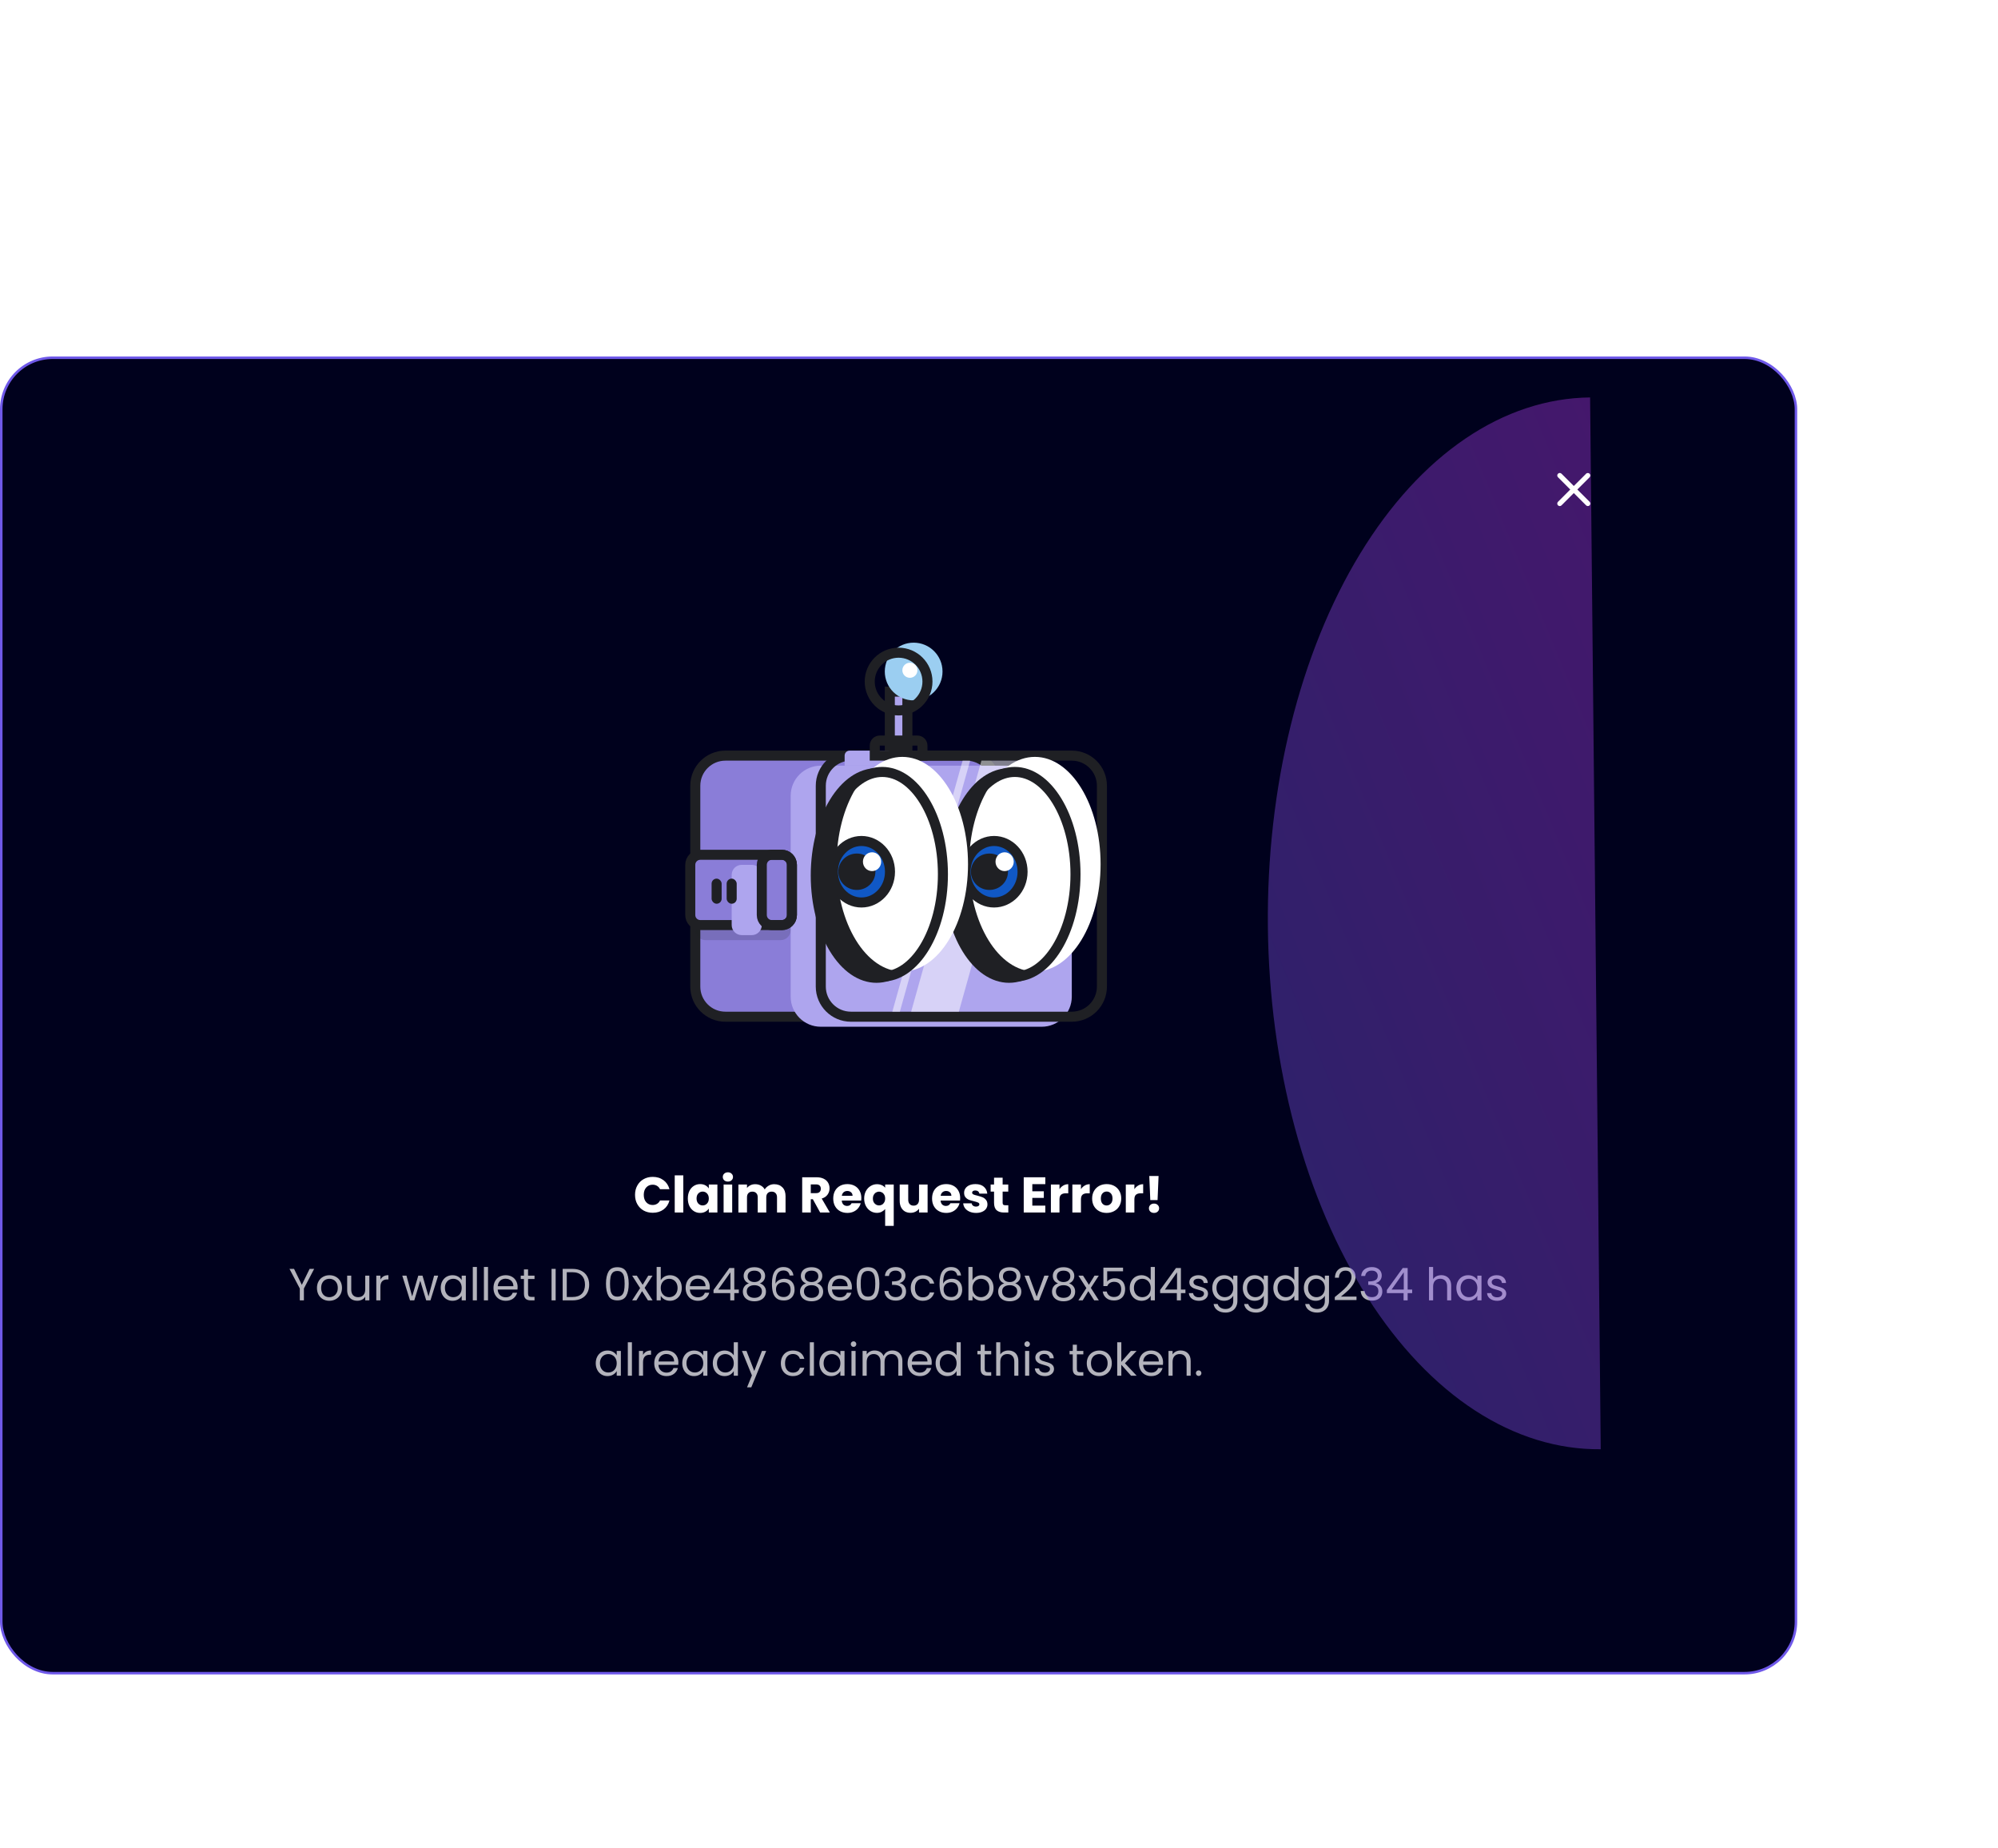<svg width="796" height="736" viewBox="0 0 796 736" fill="none" xmlns="http://www.w3.org/2000/svg">
<rect x="0.5" y="142.5" width="715" height="524" rx="20.5" fill="#00011D"/>
<g filter="url(#filter0_ii_70_1251)">
<path d="M277 313C277 306.373 282.373 301 289 301H385C391.627 301 397 306.373 397 313V393C397 399.627 391.627 405 385 405H289C282.373 405 277 399.627 277 393V313Z" fill="#8A7DD8"/>
</g>
<path d="M277 313C277 306.373 282.373 301 289 301H385C391.627 301 397 306.373 397 313V393C397 399.627 391.627 405 385 405H289C282.373 405 277 399.627 277 393V313Z" stroke="#1F2024" stroke-width="4"/>
<g filter="url(#filter1_i_70_1251)">
<path d="M327 313C327 306.373 332.373 301 339 301H427C433.627 301 439 306.373 439 313V393C439 399.627 433.627 405 427 405H339C332.373 405 327 399.627 327 393V313Z" fill="#AEA5EE"/>
</g>
<path d="M327 313C327 306.373 332.373 301 339 301H427C433.627 301 439 306.373 439 313V393C439 399.627 433.627 405 427 405H339C332.373 405 327 399.627 327 393V313Z" stroke="#1F2024" stroke-width="4"/>
<path d="M391 303H410L382 403H363L391 303Z" fill="white" fill-opacity="0.5"/>
<path d="M383.5 303H386.5L358.5 403H355.5L383.5 303Z" fill="white" fill-opacity="0.5"/>
<path d="M277 350.5C277 348.291 278.791 346.5 281 346.5H311C313.209 346.5 315 348.291 315 350.5V370.5C315 372.709 313.209 374.5 311 374.5H281C278.791 374.5 277 372.709 277 370.5V350.5Z" fill="#1F2024" fill-opacity="0.16"/>
<g filter="url(#filter2_ii_70_1251)">
<path d="M275 344.5C275 342.291 276.791 340.5 279 340.5H311.5C313.709 340.5 315.5 342.291 315.5 344.5V364.5C315.5 366.709 313.709 368.5 311.5 368.5H279C276.791 368.5 275 366.709 275 364.5V344.5Z" fill="#8A7DD8"/>
</g>
<path d="M275 344.5C275 342.291 276.791 340.5 279 340.5H311.5C313.709 340.5 315.5 342.291 315.5 344.5V364.5C315.5 366.709 313.709 368.5 311.5 368.5H279C276.791 368.5 275 366.709 275 364.5V344.5Z" stroke="#1F2024" stroke-width="4"/>
<g filter="url(#filter3_i_70_1251)">
<path d="M303.5 344.5C303.5 342.291 305.291 340.5 307.5 340.5H311.5C313.709 340.5 315.5 342.291 315.5 344.5V364.5C315.5 366.709 313.709 368.5 311.5 368.5H307.5C305.291 368.5 303.5 366.709 303.5 364.5V344.5Z" fill="#AEA5EE"/>
</g>
<path d="M303.5 344.5C303.5 342.291 305.291 340.5 307.5 340.5H311.5C313.709 340.5 315.5 342.291 315.5 344.5V364.5C315.5 366.709 313.709 368.5 311.5 368.5H307.5C305.291 368.5 303.5 366.709 303.5 364.5V344.5Z" stroke="#1F2024" stroke-width="4"/>
<rect x="283.5" y="350" width="4" height="10" rx="2" fill="#1F2024"/>
<rect x="289.5" y="350" width="4" height="10" rx="2" fill="#1F2024"/>
<rect x="354.5" y="275.5" width="7" height="22.5" fill="#AEA5EE" stroke="#1F2024" stroke-width="4"/>
<g filter="url(#filter4_i_70_1251)">
<circle cx="358" cy="271.5" r="11.5" fill="#9BCEF1"/>
</g>
<circle cx="358" cy="271.5" r="11.5" stroke="#1F2024" stroke-width="4"/>
<circle cx="362.5" cy="267" r="3" fill="white"/>
<g filter="url(#filter5_i_70_1251)">
<path d="M348.5 297C348.5 295.895 349.395 295 350.5 295H365.5C366.605 295 367.5 295.895 367.5 297V301H348.5V297Z" fill="#AEA5EE"/>
</g>
<path d="M348.5 297C348.5 295.895 349.395 295 350.5 295H365.5C366.605 295 367.5 295.895 367.5 297V301H348.5V297Z" stroke="#1F2024" stroke-width="4"/>
<g filter="url(#filter6_d_70_1251)">
<path d="M428.179 346.75C428.179 358.248 425.321 368.561 420.805 375.934C416.269 383.341 410.27 387.5 403.999 387.5C397.727 387.5 391.728 383.341 387.192 375.934C382.676 368.561 379.818 358.248 379.818 346.75C379.818 335.252 382.676 324.939 387.192 317.566C391.728 310.159 397.727 306 403.999 306C410.27 306 416.269 310.159 420.805 317.566C425.321 324.939 428.179 335.252 428.179 346.75Z" fill="#1F2024" stroke="#1F2024" stroke-width="4"/>
<g filter="url(#filter7_i_70_1251)">
<ellipse cx="406.295" cy="346.25" rx="26.18" ry="42.75" fill="white"/>
</g>
<path d="M430.476 346.25C430.476 357.748 427.618 368.061 423.102 375.434C418.566 382.841 412.567 387 406.295 387C400.024 387 394.025 382.841 389.489 375.434C384.973 368.061 382.115 357.748 382.115 346.25C382.115 334.752 384.973 324.439 389.489 317.066C394.025 309.659 400.024 305.5 406.295 305.5C412.567 305.5 418.566 309.659 423.102 317.066C427.618 324.439 430.476 334.752 430.476 346.25Z" stroke="#1F2024" stroke-width="4"/>
<path d="M409.388 345.25C409.388 352.139 404.182 357.5 398.027 357.5C391.873 357.5 386.667 352.139 386.667 345.25C386.667 338.361 391.873 333 398.027 333C404.182 333 409.388 338.361 409.388 345.25Z" fill="#1058C5" stroke="#1F2024" stroke-width="4"/>
<path d="M401.58 345.25C401.58 348.114 399.203 350.5 396.19 350.5C393.178 350.5 390.801 348.114 390.801 345.25C390.801 342.386 393.178 340 396.19 340C399.203 340 401.58 342.386 401.58 345.25Z" fill="#1F2024" stroke="#1F2024" stroke-width="4"/>
<ellipse cx="402.243" cy="341.25" rx="3.634" ry="3.75" fill="white"/>
<path d="M375.36 346.75C375.36 358.248 372.502 368.561 367.987 375.934C363.451 383.341 357.451 387.5 351.18 387.5C344.909 387.5 338.91 383.341 334.374 375.934C329.858 368.561 327 358.248 327 346.75C327 335.252 329.858 324.939 334.374 317.566C338.91 310.159 344.909 306 351.18 306C357.451 306 363.451 310.159 367.987 317.566C372.502 324.939 375.36 335.252 375.36 346.75Z" fill="#1F2024" stroke="#1F2024" stroke-width="4"/>
<g filter="url(#filter8_i_70_1251)">
<ellipse cx="353.477" cy="346.25" rx="26.18" ry="42.75" fill="white"/>
</g>
<path d="M377.657 346.25C377.657 357.748 374.799 368.061 370.284 375.434C365.748 382.841 359.748 387 353.477 387C347.206 387 341.207 382.841 336.67 375.434C332.155 368.061 329.297 357.748 329.297 346.25C329.297 334.752 332.155 324.439 336.67 317.066C341.207 309.659 347.206 305.5 353.477 305.5C359.748 305.5 365.748 309.659 370.284 317.066C374.799 324.439 377.657 334.752 377.657 346.25Z" stroke="#1F2024" stroke-width="4"/>
<path d="M356.57 345.25C356.57 352.139 351.364 357.5 345.209 357.5C339.054 357.5 333.849 352.139 333.849 345.25C333.849 338.361 339.054 333 345.209 333C351.364 333 356.57 338.361 356.57 345.25Z" fill="#1058C5" stroke="#1F2024" stroke-width="4"/>
<path d="M348.761 345.25C348.761 348.114 346.385 350.5 343.372 350.5C340.359 350.5 337.982 348.114 337.982 345.25C337.982 342.386 340.359 340 343.372 340C346.385 340 348.761 342.386 348.761 345.25Z" fill="#1F2024" stroke="#1F2024" stroke-width="4"/>
<ellipse cx="349.425" cy="341.25" rx="3.634" ry="3.75" fill="white"/>
</g>
<path d="M252.996 475.96C252.996 474.573 253.296 473.34 253.896 472.26C254.496 471.167 255.329 470.32 256.396 469.72C257.476 469.107 258.696 468.8 260.056 468.8C261.723 468.8 263.149 469.24 264.336 470.12C265.523 471 266.316 472.2 266.716 473.72H262.956C262.676 473.133 262.276 472.687 261.756 472.38C261.249 472.073 260.669 471.92 260.016 471.92C258.963 471.92 258.109 472.287 257.456 473.02C256.803 473.753 256.476 474.733 256.476 475.96C256.476 477.187 256.803 478.167 257.456 478.9C258.109 479.633 258.963 480 260.016 480C260.669 480 261.249 479.847 261.756 479.54C262.276 479.233 262.676 478.787 262.956 478.2H266.716C266.316 479.72 265.523 480.92 264.336 481.8C263.149 482.667 261.723 483.1 260.056 483.1C258.696 483.1 257.476 482.8 256.396 482.2C255.329 481.587 254.496 480.74 253.896 479.66C253.296 478.58 252.996 477.347 252.996 475.96ZM272.23 468.2V483H268.81V468.2H272.23ZM274.029 477.4C274.029 476.253 274.242 475.247 274.669 474.38C275.109 473.513 275.702 472.847 276.449 472.38C277.195 471.913 278.029 471.68 278.949 471.68C279.735 471.68 280.422 471.84 281.009 472.16C281.609 472.48 282.069 472.9 282.389 473.42V471.84H285.809V483H282.389V481.42C282.055 481.94 281.589 482.36 280.989 482.68C280.402 483 279.715 483.16 278.929 483.16C278.022 483.16 277.195 482.927 276.449 482.46C275.702 481.98 275.109 481.307 274.669 480.44C274.242 479.56 274.029 478.547 274.029 477.4ZM282.389 477.42C282.389 476.567 282.149 475.893 281.669 475.4C281.202 474.907 280.629 474.66 279.949 474.66C279.269 474.66 278.689 474.907 278.209 475.4C277.742 475.88 277.509 476.547 277.509 477.4C277.509 478.253 277.742 478.933 278.209 479.44C278.689 479.933 279.269 480.18 279.949 480.18C280.629 480.18 281.202 479.933 281.669 479.44C282.149 478.947 282.389 478.273 282.389 477.42ZM290.003 470.68C289.403 470.68 288.91 470.507 288.523 470.16C288.15 469.8 287.963 469.36 287.963 468.84C287.963 468.307 288.15 467.867 288.523 467.52C288.91 467.16 289.403 466.98 290.003 466.98C290.59 466.98 291.07 467.16 291.443 467.52C291.83 467.867 292.023 468.307 292.023 468.84C292.023 469.36 291.83 469.8 291.443 470.16C291.07 470.507 290.59 470.68 290.003 470.68ZM291.703 471.84V483H288.283V471.84H291.703ZM308.421 471.72C309.808 471.72 310.908 472.14 311.721 472.98C312.548 473.82 312.961 474.987 312.961 476.48V483H309.561V476.94C309.561 476.22 309.368 475.667 308.981 475.28C308.608 474.88 308.088 474.68 307.421 474.68C306.755 474.68 306.228 474.88 305.841 475.28C305.468 475.667 305.281 476.22 305.281 476.94V483H301.881V476.94C301.881 476.22 301.688 475.667 301.301 475.28C300.928 474.88 300.408 474.68 299.741 474.68C299.075 474.68 298.548 474.88 298.161 475.28C297.788 475.667 297.601 476.22 297.601 476.94V483H294.181V471.84H297.601V473.24C297.948 472.773 298.401 472.407 298.961 472.14C299.521 471.86 300.155 471.72 300.861 471.72C301.701 471.72 302.448 471.9 303.101 472.26C303.768 472.62 304.288 473.133 304.661 473.8C305.048 473.187 305.575 472.687 306.241 472.3C306.908 471.913 307.635 471.72 308.421 471.72ZM326.752 483L323.832 477.7H323.012V483H319.592V468.96H325.332C326.438 468.96 327.378 469.153 328.152 469.54C328.938 469.927 329.525 470.46 329.912 471.14C330.298 471.807 330.492 472.553 330.492 473.38C330.492 474.313 330.225 475.147 329.692 475.88C329.172 476.613 328.398 477.133 327.372 477.44L330.612 483H326.752ZM323.012 475.28H325.132C325.758 475.28 326.225 475.127 326.532 474.82C326.852 474.513 327.012 474.08 327.012 473.52C327.012 472.987 326.852 472.567 326.532 472.26C326.225 471.953 325.758 471.8 325.132 471.8H323.012V475.28ZM343.158 477.24C343.158 477.56 343.138 477.893 343.098 478.24H335.358C335.412 478.933 335.632 479.467 336.018 479.84C336.418 480.2 336.905 480.38 337.478 480.38C338.332 480.38 338.925 480.02 339.258 479.3H342.898C342.712 480.033 342.372 480.693 341.878 481.28C341.398 481.867 340.792 482.327 340.058 482.66C339.325 482.993 338.505 483.16 337.598 483.16C336.505 483.16 335.532 482.927 334.678 482.46C333.825 481.993 333.158 481.327 332.678 480.46C332.198 479.593 331.958 478.58 331.958 477.42C331.958 476.26 332.192 475.247 332.658 474.38C333.138 473.513 333.805 472.847 334.658 472.38C335.512 471.913 336.492 471.68 337.598 471.68C338.678 471.68 339.638 471.907 340.478 472.36C341.318 472.813 341.972 473.46 342.438 474.3C342.918 475.14 343.158 476.12 343.158 477.24ZM339.658 476.34C339.658 475.753 339.458 475.287 339.058 474.94C338.658 474.593 338.158 474.42 337.558 474.42C336.985 474.42 336.498 474.587 336.098 474.92C335.712 475.253 335.472 475.727 335.378 476.34H339.658ZM344.283 477.44C344.283 476.333 344.509 475.347 344.963 474.48C345.429 473.613 346.049 472.94 346.823 472.46C347.609 471.967 348.463 471.72 349.383 471.72C350.089 471.72 350.723 471.847 351.283 472.1C351.843 472.34 352.296 472.68 352.643 473.12V471.84H356.063V488.32H352.643V481.6C352.256 482.067 351.783 482.44 351.223 482.72C350.676 483 350.049 483.14 349.343 483.14C348.436 483.14 347.596 482.9 346.823 482.42C346.049 481.94 345.429 481.267 344.963 480.4C344.509 479.533 344.283 478.547 344.283 477.44ZM352.643 477.42C352.643 476.82 352.523 476.32 352.283 475.92C352.056 475.507 351.756 475.2 351.383 475C351.009 474.787 350.616 474.68 350.203 474.68C349.803 474.68 349.416 474.787 349.043 475C348.669 475.2 348.363 475.507 348.123 475.92C347.883 476.333 347.763 476.84 347.763 477.44C347.763 478.04 347.883 478.547 348.123 478.96C348.363 479.36 348.669 479.667 349.043 479.88C349.416 480.08 349.803 480.18 350.203 480.18C350.603 480.18 350.989 480.08 351.363 479.88C351.749 479.667 352.056 479.353 352.283 478.94C352.523 478.527 352.643 478.02 352.643 477.42ZM369.557 471.84V483H366.137V481.48C365.79 481.973 365.317 482.373 364.717 482.68C364.13 482.973 363.477 483.12 362.757 483.12C361.904 483.12 361.15 482.933 360.497 482.56C359.844 482.173 359.337 481.62 358.977 480.9C358.617 480.18 358.437 479.333 358.437 478.36V471.84H361.837V477.9C361.837 478.647 362.03 479.227 362.417 479.64C362.804 480.053 363.324 480.26 363.977 480.26C364.644 480.26 365.17 480.053 365.557 479.64C365.944 479.227 366.137 478.647 366.137 477.9V471.84H369.557ZM382.533 477.24C382.533 477.56 382.513 477.893 382.473 478.24H374.733C374.787 478.933 375.007 479.467 375.393 479.84C375.793 480.2 376.28 480.38 376.853 480.38C377.707 480.38 378.3 480.02 378.633 479.3H382.273C382.087 480.033 381.747 480.693 381.253 481.28C380.773 481.867 380.167 482.327 379.433 482.66C378.7 482.993 377.88 483.16 376.973 483.16C375.88 483.16 374.907 482.927 374.053 482.46C373.2 481.993 372.533 481.327 372.053 480.46C371.573 479.593 371.333 478.58 371.333 477.42C371.333 476.26 371.567 475.247 372.033 474.38C372.513 473.513 373.18 472.847 374.033 472.38C374.887 471.913 375.867 471.68 376.973 471.68C378.053 471.68 379.013 471.907 379.853 472.36C380.693 472.813 381.347 473.46 381.813 474.3C382.293 475.14 382.533 476.12 382.533 477.24ZM379.033 476.34C379.033 475.753 378.833 475.287 378.433 474.94C378.033 474.593 377.533 474.42 376.933 474.42C376.36 474.42 375.873 474.587 375.473 474.92C375.087 475.253 374.847 475.727 374.753 476.34H379.033ZM388.878 483.16C387.904 483.16 387.038 482.993 386.278 482.66C385.518 482.327 384.918 481.873 384.478 481.3C384.038 480.713 383.791 480.06 383.738 479.34H387.118C387.158 479.727 387.338 480.04 387.658 480.28C387.978 480.52 388.371 480.64 388.838 480.64C389.264 480.64 389.591 480.56 389.818 480.4C390.058 480.227 390.178 480.007 390.178 479.74C390.178 479.42 390.011 479.187 389.678 479.04C389.344 478.88 388.804 478.707 388.058 478.52C387.258 478.333 386.591 478.14 386.058 477.94C385.524 477.727 385.064 477.4 384.678 476.96C384.291 476.507 384.098 475.9 384.098 475.14C384.098 474.5 384.271 473.92 384.618 473.4C384.978 472.867 385.498 472.447 386.178 472.14C386.871 471.833 387.691 471.68 388.638 471.68C390.038 471.68 391.138 472.027 391.938 472.72C392.751 473.413 393.218 474.333 393.338 475.48H390.178C390.124 475.093 389.951 474.787 389.658 474.56C389.378 474.333 389.004 474.22 388.538 474.22C388.138 474.22 387.831 474.3 387.618 474.46C387.404 474.607 387.298 474.813 387.298 475.08C387.298 475.4 387.464 475.64 387.798 475.8C388.144 475.96 388.678 476.12 389.398 476.28C390.224 476.493 390.898 476.707 391.418 476.92C391.938 477.12 392.391 477.453 392.778 477.92C393.178 478.373 393.384 478.987 393.398 479.76C393.398 480.413 393.211 481 392.838 481.52C392.478 482.027 391.951 482.427 391.258 482.72C390.578 483.013 389.784 483.16 388.878 483.16ZM401.71 480.1V483H399.97C398.73 483 397.763 482.7 397.07 482.1C396.377 481.487 396.03 480.493 396.03 479.12V474.68H394.67V471.84H396.03V469.12H399.45V471.84H401.69V474.68H399.45V479.16C399.45 479.493 399.53 479.733 399.69 479.88C399.85 480.027 400.117 480.1 400.49 480.1H401.71ZM411.273 471.7V474.54H415.853V477.18H411.273V480.26H416.453V483H407.853V468.96H416.453V471.7H411.273ZM422.094 473.7C422.494 473.087 422.994 472.607 423.594 472.26C424.194 471.9 424.86 471.72 425.594 471.72V475.34H424.654C423.8 475.34 423.16 475.527 422.734 475.9C422.307 476.26 422.094 476.9 422.094 477.82V483H418.674V471.84H422.094V473.7ZM430.648 473.7C431.048 473.087 431.548 472.607 432.148 472.26C432.748 471.9 433.415 471.72 434.148 471.72V475.34H433.208C432.355 475.34 431.715 475.527 431.288 475.9C430.862 476.26 430.648 476.9 430.648 477.82V483H427.228V471.84H430.648V473.7ZM440.863 483.16C439.77 483.16 438.783 482.927 437.903 482.46C437.036 481.993 436.35 481.327 435.843 480.46C435.35 479.593 435.103 478.58 435.103 477.42C435.103 476.273 435.356 475.267 435.863 474.4C436.37 473.52 437.063 472.847 437.943 472.38C438.823 471.913 439.81 471.68 440.903 471.68C441.996 471.68 442.983 471.913 443.863 472.38C444.743 472.847 445.436 473.52 445.943 474.4C446.45 475.267 446.703 476.273 446.703 477.42C446.703 478.567 446.443 479.58 445.923 480.46C445.416 481.327 444.716 481.993 443.823 482.46C442.943 482.927 441.956 483.16 440.863 483.16ZM440.863 480.2C441.516 480.2 442.07 479.96 442.523 479.48C442.99 479 443.223 478.313 443.223 477.42C443.223 476.527 442.996 475.84 442.543 475.36C442.103 474.88 441.556 474.64 440.903 474.64C440.236 474.64 439.683 474.88 439.243 475.36C438.803 475.827 438.583 476.513 438.583 477.42C438.583 478.313 438.796 479 439.223 479.48C439.663 479.96 440.21 480.2 440.863 480.2ZM451.937 473.7C452.337 473.087 452.837 472.607 453.437 472.26C454.037 471.9 454.704 471.72 455.437 471.72V475.34H454.497C453.644 475.34 453.004 475.527 452.577 475.9C452.151 476.26 451.937 476.9 451.937 477.82V483H448.517V471.84H451.937V473.7ZM461.572 468.46L461.172 478.04H458.272L457.872 468.46H461.572ZM459.772 483.16C459.172 483.16 458.679 482.987 458.292 482.64C457.919 482.28 457.732 481.84 457.732 481.32C457.732 480.787 457.919 480.34 458.292 479.98C458.679 479.62 459.172 479.44 459.772 479.44C460.359 479.44 460.839 479.62 461.212 479.98C461.599 480.34 461.792 480.787 461.792 481.32C461.792 481.84 461.599 482.28 461.212 482.64C460.839 482.987 460.359 483.16 459.772 483.16Z" fill="white"/>
<path opacity="0.7" d="M125.161 505.454L121.075 513.266V518H119.437V513.266L115.333 505.454H117.151L120.247 511.808L123.343 505.454H125.161ZM131.191 518.162C130.267 518.162 129.427 517.952 128.671 517.532C127.927 517.112 127.339 516.518 126.907 515.75C126.487 514.97 126.277 514.07 126.277 513.05C126.277 512.042 126.493 511.154 126.925 510.386C127.369 509.606 127.969 509.012 128.725 508.604C129.481 508.184 130.327 507.974 131.263 507.974C132.199 507.974 133.045 508.184 133.801 508.604C134.557 509.012 135.151 509.6 135.583 510.368C136.027 511.136 136.249 512.03 136.249 513.05C136.249 514.07 136.021 514.97 135.565 515.75C135.121 516.518 134.515 517.112 133.747 517.532C132.979 517.952 132.127 518.162 131.191 518.162ZM131.191 516.722C131.779 516.722 132.331 516.584 132.847 516.308C133.363 516.032 133.777 515.618 134.089 515.066C134.413 514.514 134.575 513.842 134.575 513.05C134.575 512.258 134.419 511.586 134.107 511.034C133.795 510.482 133.387 510.074 132.883 509.81C132.379 509.534 131.833 509.396 131.245 509.396C130.645 509.396 130.093 509.534 129.589 509.81C129.097 510.074 128.701 510.482 128.401 511.034C128.101 511.586 127.951 512.258 127.951 513.05C127.951 513.854 128.095 514.532 128.383 515.084C128.683 515.636 129.079 516.05 129.571 516.326C130.063 516.59 130.603 516.722 131.191 516.722ZM147.151 508.136V518H145.513V516.542C145.201 517.046 144.763 517.442 144.199 517.73C143.647 518.006 143.035 518.144 142.363 518.144C141.595 518.144 140.905 517.988 140.293 517.676C139.681 517.352 139.195 516.872 138.835 516.236C138.487 515.6 138.313 514.826 138.313 513.914V508.136H139.933V513.698C139.933 514.67 140.179 515.42 140.671 515.948C141.163 516.464 141.835 516.722 142.687 516.722C143.563 516.722 144.253 516.452 144.757 515.912C145.261 515.372 145.513 514.586 145.513 513.554V508.136H147.151ZM151.554 509.738C151.842 509.174 152.25 508.736 152.778 508.424C153.318 508.112 153.972 507.956 154.74 507.956V509.648H154.308C152.472 509.648 151.554 510.644 151.554 512.636V518H149.916V508.136H151.554V509.738ZM174.57 508.136L171.492 518H169.8L167.424 510.17L165.048 518H163.356L160.26 508.136H161.934L164.202 516.416L166.65 508.136H168.324L170.718 516.434L172.95 508.136H174.57ZM175.584 513.032C175.584 512.024 175.788 511.142 176.196 510.386C176.604 509.618 177.162 509.024 177.87 508.604C178.59 508.184 179.388 507.974 180.264 507.974C181.128 507.974 181.878 508.16 182.514 508.532C183.15 508.904 183.624 509.372 183.936 509.936V508.136H185.592V518H183.936V516.164C183.612 516.74 183.126 517.22 182.478 517.604C181.842 517.976 181.098 518.162 180.246 518.162C179.37 518.162 178.578 517.946 177.87 517.514C177.162 517.082 176.604 516.476 176.196 515.696C175.788 514.916 175.584 514.028 175.584 513.032ZM183.936 513.05C183.936 512.306 183.786 511.658 183.486 511.106C183.186 510.554 182.778 510.134 182.262 509.846C181.758 509.546 181.2 509.396 180.588 509.396C179.976 509.396 179.418 509.54 178.914 509.828C178.41 510.116 178.008 510.536 177.708 511.088C177.408 511.64 177.258 512.288 177.258 513.032C177.258 513.788 177.408 514.448 177.708 515.012C178.008 515.564 178.41 515.99 178.914 516.29C179.418 516.578 179.976 516.722 180.588 516.722C181.2 516.722 181.758 516.578 182.262 516.29C182.778 515.99 183.186 515.564 183.486 515.012C183.786 514.448 183.936 513.794 183.936 513.05ZM189.998 504.68V518H188.36V504.68H189.998ZM194.427 504.68V518H192.789V504.68H194.427ZM206.219 512.69C206.219 513.002 206.201 513.332 206.165 513.68H198.281C198.341 514.652 198.671 515.414 199.271 515.966C199.883 516.506 200.621 516.776 201.485 516.776C202.193 516.776 202.781 516.614 203.249 516.29C203.729 515.954 204.065 515.51 204.257 514.958H206.021C205.757 515.906 205.229 516.68 204.437 517.28C203.645 517.868 202.661 518.162 201.485 518.162C200.549 518.162 199.709 517.952 198.965 517.532C198.233 517.112 197.657 516.518 197.237 515.75C196.817 514.97 196.607 514.07 196.607 513.05C196.607 512.03 196.811 511.136 197.219 510.368C197.627 509.6 198.197 509.012 198.929 508.604C199.673 508.184 200.525 507.974 201.485 507.974C202.421 507.974 203.249 508.178 203.969 508.586C204.689 508.994 205.241 509.558 205.625 510.278C206.021 510.986 206.219 511.79 206.219 512.69ZM204.527 512.348C204.527 511.724 204.389 511.19 204.113 510.746C203.837 510.29 203.459 509.948 202.979 509.72C202.511 509.48 201.989 509.36 201.413 509.36C200.585 509.36 199.877 509.624 199.289 510.152C198.713 510.68 198.383 511.412 198.299 512.348H204.527ZM210.379 509.486V515.3C210.379 515.78 210.481 516.122 210.685 516.326C210.889 516.518 211.243 516.614 211.747 516.614H212.953V518H211.477C210.565 518 209.881 517.79 209.425 517.37C208.969 516.95 208.741 516.26 208.741 515.3V509.486H207.463V508.136H208.741V505.652H210.379V508.136H212.953V509.486H210.379ZM221.375 505.454V518H219.737V505.454H221.375ZM228.072 505.454C229.44 505.454 230.622 505.712 231.618 506.228C232.626 506.732 233.394 507.458 233.922 508.406C234.462 509.354 234.732 510.47 234.732 511.754C234.732 513.038 234.462 514.154 233.922 515.102C233.394 516.038 232.626 516.758 231.618 517.262C230.622 517.754 229.44 518 228.072 518H224.166V505.454H228.072ZM228.072 516.65C229.692 516.65 230.928 516.224 231.78 515.372C232.632 514.508 233.058 513.302 233.058 511.754C233.058 510.194 232.626 508.976 231.762 508.1C230.91 507.224 229.68 506.786 228.072 506.786H225.804V516.65H228.072ZM241.422 511.358C241.422 509.294 241.758 507.686 242.43 506.534C243.102 505.37 244.278 504.788 245.958 504.788C247.626 504.788 248.796 505.37 249.468 506.534C250.14 507.686 250.476 509.294 250.476 511.358C250.476 513.458 250.14 515.09 249.468 516.254C248.796 517.418 247.626 518 245.958 518C244.278 518 243.102 517.418 242.43 516.254C241.758 515.09 241.422 513.458 241.422 511.358ZM248.856 511.358C248.856 510.314 248.784 509.432 248.64 508.712C248.508 507.98 248.226 507.392 247.794 506.948C247.374 506.504 246.762 506.282 245.958 506.282C245.142 506.282 244.518 506.504 244.086 506.948C243.666 507.392 243.384 507.98 243.24 508.712C243.108 509.432 243.042 510.314 243.042 511.358C243.042 512.438 243.108 513.344 243.24 514.076C243.384 514.808 243.666 515.396 244.086 515.84C244.518 516.284 245.142 516.506 245.958 516.506C246.762 516.506 247.374 516.284 247.794 515.84C248.226 515.396 248.508 514.808 248.64 514.076C248.784 513.344 248.856 512.438 248.856 511.358ZM258.142 518L255.802 514.328L253.552 518H251.842L255.028 513.104L251.842 508.136H253.696L256.036 511.79L258.268 508.136H259.978L256.81 513.014L259.996 518H258.142ZM263.246 509.972C263.582 509.384 264.074 508.904 264.722 508.532C265.37 508.16 266.108 507.974 266.936 507.974C267.824 507.974 268.622 508.184 269.33 508.604C270.038 509.024 270.596 509.618 271.004 510.386C271.412 511.142 271.616 512.024 271.616 513.032C271.616 514.028 271.412 514.916 271.004 515.696C270.596 516.476 270.032 517.082 269.312 517.514C268.604 517.946 267.812 518.162 266.936 518.162C266.084 518.162 265.334 517.976 264.686 517.604C264.05 517.232 263.57 516.758 263.246 516.182V518H261.608V504.68H263.246V509.972ZM269.942 513.032C269.942 512.288 269.792 511.64 269.492 511.088C269.192 510.536 268.784 510.116 268.268 509.828C267.764 509.54 267.206 509.396 266.594 509.396C265.994 509.396 265.436 509.546 264.92 509.846C264.416 510.134 264.008 510.56 263.696 511.124C263.396 511.676 263.246 512.318 263.246 513.05C263.246 513.794 263.396 514.448 263.696 515.012C264.008 515.564 264.416 515.99 264.92 516.29C265.436 516.578 265.994 516.722 266.594 516.722C267.206 516.722 267.764 516.578 268.268 516.29C268.784 515.99 269.192 515.564 269.492 515.012C269.792 514.448 269.942 513.788 269.942 513.032ZM282.772 512.69C282.772 513.002 282.754 513.332 282.718 513.68H274.834C274.894 514.652 275.224 515.414 275.824 515.966C276.436 516.506 277.174 516.776 278.038 516.776C278.746 516.776 279.334 516.614 279.802 516.29C280.282 515.954 280.618 515.51 280.81 514.958H282.574C282.31 515.906 281.782 516.68 280.99 517.28C280.198 517.868 279.214 518.162 278.038 518.162C277.102 518.162 276.262 517.952 275.518 517.532C274.786 517.112 274.21 516.518 273.79 515.75C273.37 514.97 273.16 514.07 273.16 513.05C273.16 512.03 273.364 511.136 273.772 510.368C274.18 509.6 274.75 509.012 275.482 508.604C276.226 508.184 277.078 507.974 278.038 507.974C278.974 507.974 279.802 508.178 280.522 508.586C281.242 508.994 281.794 509.558 282.178 510.278C282.574 510.986 282.772 511.79 282.772 512.69ZM281.08 512.348C281.08 511.724 280.942 511.19 280.666 510.746C280.39 510.29 280.012 509.948 279.532 509.72C279.064 509.48 278.542 509.36 277.966 509.36C277.138 509.36 276.43 509.624 275.842 510.152C275.266 510.68 274.936 511.412 274.852 512.348H281.08ZM284.268 515.102V513.86L290.586 505.112H292.548V513.68H294.348V515.102H292.548V518H290.928V515.102H284.268ZM291 506.822L286.158 513.68H291V506.822ZM298.36 511.232C297.688 510.968 297.172 510.584 296.812 510.08C296.452 509.576 296.272 508.964 296.272 508.244C296.272 507.596 296.434 507.014 296.758 506.498C297.082 505.97 297.562 505.556 298.198 505.256C298.846 504.944 299.626 504.788 300.538 504.788C301.45 504.788 302.224 504.944 302.86 505.256C303.508 505.556 303.994 505.97 304.318 506.498C304.654 507.014 304.822 507.596 304.822 508.244C304.822 508.94 304.636 509.552 304.264 510.08C303.892 510.596 303.382 510.98 302.734 511.232C303.478 511.46 304.066 511.862 304.498 512.438C304.942 513.002 305.164 513.686 305.164 514.49C305.164 515.27 304.972 515.954 304.588 516.542C304.204 517.118 303.658 517.568 302.95 517.892C302.254 518.204 301.45 518.36 300.538 518.36C299.626 518.36 298.822 518.204 298.126 517.892C297.442 517.568 296.908 517.118 296.524 516.542C296.14 515.954 295.948 515.27 295.948 514.49C295.948 513.686 296.164 512.996 296.596 512.42C297.028 511.844 297.616 511.448 298.36 511.232ZM303.238 508.442C303.238 507.71 302.998 507.146 302.518 506.75C302.038 506.354 301.378 506.156 300.538 506.156C299.71 506.156 299.056 506.354 298.576 506.75C298.096 507.146 297.856 507.716 297.856 508.46C297.856 509.132 298.102 509.672 298.594 510.08C299.098 510.488 299.746 510.692 300.538 510.692C301.342 510.692 301.99 510.488 302.482 510.08C302.986 509.66 303.238 509.114 303.238 508.442ZM300.538 511.952C299.65 511.952 298.924 512.162 298.36 512.582C297.796 512.99 297.514 513.608 297.514 514.436C297.514 515.204 297.784 515.822 298.324 516.29C298.876 516.758 299.614 516.992 300.538 516.992C301.462 516.992 302.194 516.758 302.734 516.29C303.274 515.822 303.544 515.204 303.544 514.436C303.544 513.632 303.268 513.02 302.716 512.6C302.164 512.168 301.438 511.952 300.538 511.952ZM314.594 508.082C314.33 506.75 313.508 506.084 312.128 506.084C311.06 506.084 310.262 506.498 309.734 507.326C309.206 508.142 308.948 509.492 308.96 511.376C309.236 510.752 309.692 510.266 310.328 509.918C310.976 509.558 311.696 509.378 312.488 509.378C313.724 509.378 314.708 509.762 315.44 510.53C316.184 511.298 316.556 512.36 316.556 513.716C316.556 514.532 316.394 515.264 316.07 515.912C315.758 516.56 315.278 517.076 314.63 517.46C313.994 517.844 313.22 518.036 312.308 518.036C311.072 518.036 310.106 517.76 309.41 517.208C308.714 516.656 308.228 515.894 307.952 514.922C307.676 513.95 307.538 512.75 307.538 511.322C307.538 506.918 309.074 504.716 312.146 504.716C313.322 504.716 314.246 505.034 314.918 505.67C315.59 506.306 315.986 507.11 316.106 508.082H314.594ZM312.146 510.764C311.63 510.764 311.144 510.872 310.688 511.088C310.232 511.292 309.86 511.61 309.572 512.042C309.296 512.462 309.158 512.978 309.158 513.59C309.158 514.502 309.422 515.246 309.95 515.822C310.478 516.386 311.234 516.668 312.218 516.668C313.058 516.668 313.724 516.41 314.216 515.894C314.72 515.366 314.972 514.658 314.972 513.77C314.972 512.834 314.732 512.102 314.252 511.574C313.772 511.034 313.07 510.764 312.146 510.764ZM321.141 511.232C320.469 510.968 319.953 510.584 319.593 510.08C319.233 509.576 319.053 508.964 319.053 508.244C319.053 507.596 319.215 507.014 319.539 506.498C319.863 505.97 320.343 505.556 320.979 505.256C321.627 504.944 322.407 504.788 323.319 504.788C324.231 504.788 325.005 504.944 325.641 505.256C326.289 505.556 326.775 505.97 327.099 506.498C327.435 507.014 327.603 507.596 327.603 508.244C327.603 508.94 327.417 509.552 327.045 510.08C326.673 510.596 326.163 510.98 325.515 511.232C326.259 511.46 326.847 511.862 327.279 512.438C327.723 513.002 327.945 513.686 327.945 514.49C327.945 515.27 327.753 515.954 327.369 516.542C326.985 517.118 326.439 517.568 325.731 517.892C325.035 518.204 324.231 518.36 323.319 518.36C322.407 518.36 321.603 518.204 320.907 517.892C320.223 517.568 319.689 517.118 319.305 516.542C318.921 515.954 318.729 515.27 318.729 514.49C318.729 513.686 318.945 512.996 319.377 512.42C319.809 511.844 320.397 511.448 321.141 511.232ZM326.019 508.442C326.019 507.71 325.779 507.146 325.299 506.75C324.819 506.354 324.159 506.156 323.319 506.156C322.491 506.156 321.837 506.354 321.357 506.75C320.877 507.146 320.637 507.716 320.637 508.46C320.637 509.132 320.883 509.672 321.375 510.08C321.879 510.488 322.527 510.692 323.319 510.692C324.123 510.692 324.771 510.488 325.263 510.08C325.767 509.66 326.019 509.114 326.019 508.442ZM323.319 511.952C322.431 511.952 321.705 512.162 321.141 512.582C320.577 512.99 320.295 513.608 320.295 514.436C320.295 515.204 320.565 515.822 321.105 516.29C321.657 516.758 322.395 516.992 323.319 516.992C324.243 516.992 324.975 516.758 325.515 516.29C326.055 515.822 326.325 515.204 326.325 514.436C326.325 513.632 326.049 513.02 325.497 512.6C324.945 512.168 324.219 511.952 323.319 511.952ZM339.391 512.69C339.391 513.002 339.373 513.332 339.337 513.68H331.453C331.513 514.652 331.843 515.414 332.443 515.966C333.055 516.506 333.793 516.776 334.657 516.776C335.365 516.776 335.953 516.614 336.421 516.29C336.901 515.954 337.237 515.51 337.429 514.958H339.193C338.929 515.906 338.401 516.68 337.609 517.28C336.817 517.868 335.833 518.162 334.657 518.162C333.721 518.162 332.881 517.952 332.137 517.532C331.405 517.112 330.829 516.518 330.409 515.75C329.989 514.97 329.779 514.07 329.779 513.05C329.779 512.03 329.983 511.136 330.391 510.368C330.799 509.6 331.369 509.012 332.101 508.604C332.845 508.184 333.697 507.974 334.657 507.974C335.593 507.974 336.421 508.178 337.141 508.586C337.861 508.994 338.413 509.558 338.797 510.278C339.193 510.986 339.391 511.79 339.391 512.69ZM337.699 512.348C337.699 511.724 337.561 511.19 337.285 510.746C337.009 510.29 336.631 509.948 336.151 509.72C335.683 509.48 335.161 509.36 334.585 509.36C333.757 509.36 333.049 509.624 332.461 510.152C331.885 510.68 331.555 511.412 331.471 512.348H337.699ZM341.283 511.358C341.283 509.294 341.619 507.686 342.291 506.534C342.963 505.37 344.139 504.788 345.819 504.788C347.487 504.788 348.657 505.37 349.329 506.534C350.001 507.686 350.337 509.294 350.337 511.358C350.337 513.458 350.001 515.09 349.329 516.254C348.657 517.418 347.487 518 345.819 518C344.139 518 342.963 517.418 342.291 516.254C341.619 515.09 341.283 513.458 341.283 511.358ZM348.717 511.358C348.717 510.314 348.645 509.432 348.501 508.712C348.369 507.98 348.087 507.392 347.655 506.948C347.235 506.504 346.623 506.282 345.819 506.282C345.003 506.282 344.379 506.504 343.947 506.948C343.527 507.392 343.245 507.98 343.101 508.712C342.969 509.432 342.903 510.314 342.903 511.358C342.903 512.438 342.969 513.344 343.101 514.076C343.245 514.808 343.527 515.396 343.947 515.84C344.379 516.284 345.003 516.506 345.819 516.506C346.623 516.506 347.235 516.284 347.655 515.84C348.087 515.396 348.369 514.808 348.501 514.076C348.645 513.344 348.717 512.438 348.717 511.358ZM352.55 508.262C352.634 507.158 353.06 506.294 353.828 505.67C354.596 505.046 355.592 504.734 356.816 504.734C357.632 504.734 358.334 504.884 358.922 505.184C359.522 505.472 359.972 505.868 360.272 506.372C360.584 506.876 360.74 507.446 360.74 508.082C360.74 508.826 360.524 509.468 360.092 510.008C359.672 510.548 359.12 510.896 358.436 511.052V511.142C359.216 511.334 359.834 511.712 360.29 512.276C360.746 512.84 360.974 513.578 360.974 514.49C360.974 515.174 360.818 515.792 360.506 516.344C360.194 516.884 359.726 517.31 359.102 517.622C358.478 517.934 357.728 518.09 356.852 518.09C355.58 518.09 354.536 517.76 353.72 517.1C352.904 516.428 352.448 515.48 352.352 514.256H353.936C354.02 514.976 354.314 515.564 354.818 516.02C355.322 516.476 355.994 516.704 356.834 516.704C357.674 516.704 358.31 516.488 358.742 516.056C359.186 515.612 359.408 515.042 359.408 514.346C359.408 513.446 359.108 512.798 358.508 512.402C357.908 512.006 357.002 511.808 355.79 511.808H355.376V510.44H355.808C356.912 510.428 357.746 510.248 358.31 509.9C358.874 509.54 359.156 508.988 359.156 508.244C359.156 507.608 358.946 507.098 358.526 506.714C358.118 506.33 357.53 506.138 356.762 506.138C356.018 506.138 355.418 506.33 354.962 506.714C354.506 507.098 354.236 507.614 354.152 508.262H352.55ZM362.843 513.05C362.843 512.03 363.047 511.142 363.455 510.386C363.863 509.618 364.427 509.024 365.147 508.604C365.879 508.184 366.713 507.974 367.649 507.974C368.861 507.974 369.857 508.268 370.637 508.856C371.429 509.444 371.951 510.26 372.203 511.304H370.439C370.271 510.704 369.941 510.23 369.449 509.882C368.969 509.534 368.369 509.36 367.649 509.36C366.713 509.36 365.957 509.684 365.381 510.332C364.805 510.968 364.517 511.874 364.517 513.05C364.517 514.238 364.805 515.156 365.381 515.804C365.957 516.452 366.713 516.776 367.649 516.776C368.369 516.776 368.969 516.608 369.449 516.272C369.929 515.936 370.259 515.456 370.439 514.832H372.203C371.939 515.84 371.411 516.65 370.619 517.262C369.827 517.862 368.837 518.162 367.649 518.162C366.713 518.162 365.879 517.952 365.147 517.532C364.427 517.112 363.863 516.518 363.455 515.75C363.047 514.982 362.843 514.082 362.843 513.05ZM381.373 508.082C381.109 506.75 380.287 506.084 378.907 506.084C377.839 506.084 377.041 506.498 376.513 507.326C375.985 508.142 375.727 509.492 375.739 511.376C376.015 510.752 376.471 510.266 377.107 509.918C377.755 509.558 378.475 509.378 379.267 509.378C380.503 509.378 381.487 509.762 382.219 510.53C382.963 511.298 383.335 512.36 383.335 513.716C383.335 514.532 383.173 515.264 382.849 515.912C382.537 516.56 382.057 517.076 381.409 517.46C380.773 517.844 379.999 518.036 379.087 518.036C377.851 518.036 376.885 517.76 376.189 517.208C375.493 516.656 375.007 515.894 374.731 514.922C374.455 513.95 374.317 512.75 374.317 511.322C374.317 506.918 375.853 504.716 378.925 504.716C380.101 504.716 381.025 505.034 381.697 505.67C382.369 506.306 382.765 507.11 382.885 508.082H381.373ZM378.925 510.764C378.409 510.764 377.923 510.872 377.467 511.088C377.011 511.292 376.639 511.61 376.351 512.042C376.075 512.462 375.937 512.978 375.937 513.59C375.937 514.502 376.201 515.246 376.729 515.822C377.257 516.386 378.013 516.668 378.997 516.668C379.837 516.668 380.503 516.41 380.995 515.894C381.499 515.366 381.751 514.658 381.751 513.77C381.751 512.834 381.511 512.102 381.031 511.574C380.551 511.034 379.849 510.764 378.925 510.764ZM387.453 509.972C387.789 509.384 388.281 508.904 388.929 508.532C389.577 508.16 390.315 507.974 391.143 507.974C392.031 507.974 392.829 508.184 393.537 508.604C394.245 509.024 394.803 509.618 395.211 510.386C395.619 511.142 395.823 512.024 395.823 513.032C395.823 514.028 395.619 514.916 395.211 515.696C394.803 516.476 394.239 517.082 393.519 517.514C392.811 517.946 392.019 518.162 391.143 518.162C390.291 518.162 389.541 517.976 388.893 517.604C388.257 517.232 387.777 516.758 387.453 516.182V518H385.815V504.68H387.453V509.972ZM394.149 513.032C394.149 512.288 393.999 511.64 393.699 511.088C393.399 510.536 392.991 510.116 392.475 509.828C391.971 509.54 391.413 509.396 390.801 509.396C390.201 509.396 389.643 509.546 389.127 509.846C388.623 510.134 388.215 510.56 387.903 511.124C387.603 511.676 387.453 512.318 387.453 513.05C387.453 513.794 387.603 514.448 387.903 515.012C388.215 515.564 388.623 515.99 389.127 516.29C389.643 516.578 390.201 516.722 390.801 516.722C391.413 516.722 391.971 516.578 392.475 516.29C392.991 515.99 393.399 515.564 393.699 515.012C393.999 514.448 394.149 513.788 394.149 513.032ZM400.085 511.232C399.413 510.968 398.897 510.584 398.537 510.08C398.177 509.576 397.997 508.964 397.997 508.244C397.997 507.596 398.159 507.014 398.483 506.498C398.807 505.97 399.287 505.556 399.923 505.256C400.571 504.944 401.351 504.788 402.263 504.788C403.175 504.788 403.949 504.944 404.585 505.256C405.233 505.556 405.719 505.97 406.043 506.498C406.379 507.014 406.547 507.596 406.547 508.244C406.547 508.94 406.361 509.552 405.989 510.08C405.617 510.596 405.107 510.98 404.459 511.232C405.203 511.46 405.791 511.862 406.223 512.438C406.667 513.002 406.889 513.686 406.889 514.49C406.889 515.27 406.697 515.954 406.313 516.542C405.929 517.118 405.383 517.568 404.675 517.892C403.979 518.204 403.175 518.36 402.263 518.36C401.351 518.36 400.547 518.204 399.851 517.892C399.167 517.568 398.633 517.118 398.249 516.542C397.865 515.954 397.673 515.27 397.673 514.49C397.673 513.686 397.889 512.996 398.321 512.42C398.753 511.844 399.341 511.448 400.085 511.232ZM404.963 508.442C404.963 507.71 404.723 507.146 404.243 506.75C403.763 506.354 403.103 506.156 402.263 506.156C401.435 506.156 400.781 506.354 400.301 506.75C399.821 507.146 399.581 507.716 399.581 508.46C399.581 509.132 399.827 509.672 400.319 510.08C400.823 510.488 401.471 510.692 402.263 510.692C403.067 510.692 403.715 510.488 404.207 510.08C404.711 509.66 404.963 509.114 404.963 508.442ZM402.263 511.952C401.375 511.952 400.649 512.162 400.085 512.582C399.521 512.99 399.239 513.608 399.239 514.436C399.239 515.204 399.509 515.822 400.049 516.29C400.601 516.758 401.339 516.992 402.263 516.992C403.187 516.992 403.919 516.758 404.459 516.29C404.999 515.822 405.269 515.204 405.269 514.436C405.269 513.632 404.993 513.02 404.441 512.6C403.889 512.168 403.163 511.952 402.263 511.952ZM413.006 516.488L416.066 508.136H417.812L413.942 518H412.034L408.164 508.136H409.928L413.006 516.488ZM421.53 511.232C420.858 510.968 420.342 510.584 419.982 510.08C419.622 509.576 419.442 508.964 419.442 508.244C419.442 507.596 419.604 507.014 419.928 506.498C420.252 505.97 420.732 505.556 421.368 505.256C422.016 504.944 422.796 504.788 423.708 504.788C424.62 504.788 425.394 504.944 426.03 505.256C426.678 505.556 427.164 505.97 427.488 506.498C427.824 507.014 427.992 507.596 427.992 508.244C427.992 508.94 427.806 509.552 427.434 510.08C427.062 510.596 426.552 510.98 425.904 511.232C426.648 511.46 427.236 511.862 427.668 512.438C428.112 513.002 428.334 513.686 428.334 514.49C428.334 515.27 428.142 515.954 427.758 516.542C427.374 517.118 426.828 517.568 426.12 517.892C425.424 518.204 424.62 518.36 423.708 518.36C422.796 518.36 421.992 518.204 421.296 517.892C420.612 517.568 420.078 517.118 419.694 516.542C419.31 515.954 419.118 515.27 419.118 514.49C419.118 513.686 419.334 512.996 419.766 512.42C420.198 511.844 420.786 511.448 421.53 511.232ZM426.408 508.442C426.408 507.71 426.168 507.146 425.688 506.75C425.208 506.354 424.548 506.156 423.708 506.156C422.88 506.156 422.226 506.354 421.746 506.75C421.266 507.146 421.026 507.716 421.026 508.46C421.026 509.132 421.272 509.672 421.764 510.08C422.268 510.488 422.916 510.692 423.708 510.692C424.512 510.692 425.16 510.488 425.652 510.08C426.156 509.66 426.408 509.114 426.408 508.442ZM423.708 511.952C422.82 511.952 422.094 512.162 421.53 512.582C420.966 512.99 420.684 513.608 420.684 514.436C420.684 515.204 420.954 515.822 421.494 516.29C422.046 516.758 422.784 516.992 423.708 516.992C424.632 516.992 425.364 516.758 425.904 516.29C426.444 515.822 426.714 515.204 426.714 514.436C426.714 513.632 426.438 513.02 425.886 512.6C425.334 512.168 424.608 511.952 423.708 511.952ZM435.928 518L433.588 514.328L431.338 518H429.628L432.814 513.104L429.628 508.136H431.482L433.822 511.79L436.054 508.136H437.764L434.596 513.014L437.782 518H435.928ZM447.421 506.408H441.103V510.512C441.379 510.128 441.787 509.816 442.327 509.576C442.867 509.324 443.449 509.198 444.073 509.198C445.069 509.198 445.879 509.408 446.503 509.828C447.127 510.236 447.571 510.77 447.835 511.43C448.111 512.078 448.249 512.768 448.249 513.5C448.249 514.364 448.087 515.138 447.763 515.822C447.439 516.506 446.941 517.046 446.269 517.442C445.609 517.838 444.787 518.036 443.803 518.036C442.543 518.036 441.523 517.712 440.743 517.064C439.963 516.416 439.489 515.552 439.321 514.472H440.923C441.079 515.156 441.409 515.69 441.913 516.074C442.417 516.458 443.053 516.65 443.821 516.65C444.769 516.65 445.483 516.368 445.963 515.804C446.443 515.228 446.683 514.472 446.683 513.536C446.683 512.6 446.443 511.88 445.963 511.376C445.483 510.86 444.775 510.602 443.839 510.602C443.203 510.602 442.645 510.758 442.165 511.07C441.697 511.37 441.355 511.784 441.139 512.312H439.591V504.968H447.421V506.408ZM450.084 513.032C450.084 512.024 450.288 511.142 450.696 510.386C451.104 509.618 451.662 509.024 452.37 508.604C453.09 508.184 453.894 507.974 454.782 507.974C455.55 507.974 456.264 508.154 456.924 508.514C457.584 508.862 458.088 509.324 458.436 509.9V504.68H460.092V518H458.436V516.146C458.112 516.734 457.632 517.22 456.996 517.604C456.36 517.976 455.616 518.162 454.764 518.162C453.888 518.162 453.09 517.946 452.37 517.514C451.662 517.082 451.104 516.476 450.696 515.696C450.288 514.916 450.084 514.028 450.084 513.032ZM458.436 513.05C458.436 512.306 458.286 511.658 457.986 511.106C457.686 510.554 457.278 510.134 456.762 509.846C456.258 509.546 455.7 509.396 455.088 509.396C454.476 509.396 453.918 509.54 453.414 509.828C452.91 510.116 452.508 510.536 452.208 511.088C451.908 511.64 451.758 512.288 451.758 513.032C451.758 513.788 451.908 514.448 452.208 515.012C452.508 515.564 452.91 515.99 453.414 516.29C453.918 516.578 454.476 516.722 455.088 516.722C455.7 516.722 456.258 516.578 456.762 516.29C457.278 515.99 457.686 515.564 457.986 515.012C458.286 514.448 458.436 513.794 458.436 513.05ZM462.194 515.102V513.86L468.512 505.112H470.474V513.68H472.274V515.102H470.474V518H468.854V515.102H462.194ZM468.926 506.822L464.084 513.68H468.926V506.822ZM477.672 518.162C476.916 518.162 476.238 518.036 475.638 517.784C475.038 517.52 474.564 517.16 474.216 516.704C473.868 516.236 473.676 515.702 473.64 515.102H475.332C475.38 515.594 475.608 515.996 476.016 516.308C476.436 516.62 476.982 516.776 477.654 516.776C478.278 516.776 478.77 516.638 479.13 516.362C479.49 516.086 479.67 515.738 479.67 515.318C479.67 514.886 479.478 514.568 479.094 514.364C478.71 514.148 478.116 513.938 477.312 513.734C476.58 513.542 475.98 513.35 475.512 513.158C475.056 512.954 474.66 512.66 474.324 512.276C474 511.88 473.838 511.364 473.838 510.728C473.838 510.224 473.988 509.762 474.288 509.342C474.588 508.922 475.014 508.592 475.566 508.352C476.118 508.1 476.748 507.974 477.456 507.974C478.548 507.974 479.43 508.25 480.102 508.802C480.774 509.354 481.134 510.11 481.182 511.07H479.544C479.508 510.554 479.298 510.14 478.914 509.828C478.542 509.516 478.038 509.36 477.402 509.36C476.814 509.36 476.346 509.486 475.998 509.738C475.65 509.99 475.476 510.32 475.476 510.728C475.476 511.052 475.578 511.322 475.782 511.538C475.998 511.742 476.262 511.91 476.574 512.042C476.898 512.162 477.342 512.3 477.906 512.456C478.614 512.648 479.19 512.84 479.634 513.032C480.078 513.212 480.456 513.488 480.768 513.86C481.092 514.232 481.26 514.718 481.272 515.318C481.272 515.858 481.122 516.344 480.822 516.776C480.522 517.208 480.096 517.55 479.544 517.802C479.004 518.042 478.38 518.162 477.672 518.162ZM487.652 507.974C488.504 507.974 489.248 508.16 489.884 508.532C490.532 508.904 491.012 509.372 491.324 509.936V508.136H492.98V518.216C492.98 519.116 492.788 519.914 492.404 520.61C492.02 521.318 491.468 521.87 490.748 522.266C490.04 522.662 489.212 522.86 488.264 522.86C486.968 522.86 485.888 522.554 485.024 521.942C484.16 521.33 483.65 520.496 483.494 519.44H485.114C485.294 520.04 485.666 520.52 486.23 520.88C486.794 521.252 487.472 521.438 488.264 521.438C489.164 521.438 489.896 521.156 490.46 520.592C491.036 520.028 491.324 519.236 491.324 518.216V516.146C491 516.722 490.52 517.202 489.884 517.586C489.248 517.97 488.504 518.162 487.652 518.162C486.776 518.162 485.978 517.946 485.258 517.514C484.55 517.082 483.992 516.476 483.584 515.696C483.176 514.916 482.972 514.028 482.972 513.032C482.972 512.024 483.176 511.142 483.584 510.386C483.992 509.618 484.55 509.024 485.258 508.604C485.978 508.184 486.776 507.974 487.652 507.974ZM491.324 513.05C491.324 512.306 491.174 511.658 490.874 511.106C490.574 510.554 490.166 510.134 489.65 509.846C489.146 509.546 488.588 509.396 487.976 509.396C487.364 509.396 486.806 509.54 486.302 509.828C485.798 510.116 485.396 510.536 485.096 511.088C484.796 511.64 484.646 512.288 484.646 513.032C484.646 513.788 484.796 514.448 485.096 515.012C485.396 515.564 485.798 515.99 486.302 516.29C486.806 516.578 487.364 516.722 487.976 516.722C488.588 516.722 489.146 516.578 489.65 516.29C490.166 515.99 490.574 515.564 490.874 515.012C491.174 514.448 491.324 513.794 491.324 513.05ZM499.816 507.974C500.668 507.974 501.412 508.16 502.048 508.532C502.696 508.904 503.176 509.372 503.488 509.936V508.136H505.144V518.216C505.144 519.116 504.952 519.914 504.568 520.61C504.184 521.318 503.632 521.87 502.912 522.266C502.204 522.662 501.376 522.86 500.428 522.86C499.132 522.86 498.052 522.554 497.188 521.942C496.324 521.33 495.814 520.496 495.658 519.44H497.278C497.458 520.04 497.83 520.52 498.394 520.88C498.958 521.252 499.636 521.438 500.428 521.438C501.328 521.438 502.06 521.156 502.624 520.592C503.2 520.028 503.488 519.236 503.488 518.216V516.146C503.164 516.722 502.684 517.202 502.048 517.586C501.412 517.97 500.668 518.162 499.816 518.162C498.94 518.162 498.142 517.946 497.422 517.514C496.714 517.082 496.156 516.476 495.748 515.696C495.34 514.916 495.136 514.028 495.136 513.032C495.136 512.024 495.34 511.142 495.748 510.386C496.156 509.618 496.714 509.024 497.422 508.604C498.142 508.184 498.94 507.974 499.816 507.974ZM503.488 513.05C503.488 512.306 503.338 511.658 503.038 511.106C502.738 510.554 502.33 510.134 501.814 509.846C501.31 509.546 500.752 509.396 500.14 509.396C499.528 509.396 498.97 509.54 498.466 509.828C497.962 510.116 497.56 510.536 497.26 511.088C496.96 511.64 496.81 512.288 496.81 513.032C496.81 513.788 496.96 514.448 497.26 515.012C497.56 515.564 497.962 515.99 498.466 516.29C498.97 516.578 499.528 516.722 500.14 516.722C500.752 516.722 501.31 516.578 501.814 516.29C502.33 515.99 502.738 515.564 503.038 515.012C503.338 514.448 503.488 513.794 503.488 513.05ZM507.3 513.032C507.3 512.024 507.504 511.142 507.912 510.386C508.32 509.618 508.878 509.024 509.586 508.604C510.306 508.184 511.11 507.974 511.998 507.974C512.766 507.974 513.48 508.154 514.14 508.514C514.8 508.862 515.304 509.324 515.652 509.9V504.68H517.308V518H515.652V516.146C515.328 516.734 514.848 517.22 514.212 517.604C513.576 517.976 512.832 518.162 511.98 518.162C511.104 518.162 510.306 517.946 509.586 517.514C508.878 517.082 508.32 516.476 507.912 515.696C507.504 514.916 507.3 514.028 507.3 513.032ZM515.652 513.05C515.652 512.306 515.502 511.658 515.202 511.106C514.902 510.554 514.494 510.134 513.978 509.846C513.474 509.546 512.916 509.396 512.304 509.396C511.692 509.396 511.134 509.54 510.63 509.828C510.126 510.116 509.724 510.536 509.424 511.088C509.124 511.64 508.974 512.288 508.974 513.032C508.974 513.788 509.124 514.448 509.424 515.012C509.724 515.564 510.126 515.99 510.63 516.29C511.134 516.578 511.692 516.722 512.304 516.722C512.916 516.722 513.474 516.578 513.978 516.29C514.494 515.99 514.902 515.564 515.202 515.012C515.502 514.448 515.652 513.794 515.652 513.05ZM524.144 507.974C524.996 507.974 525.74 508.16 526.376 508.532C527.024 508.904 527.504 509.372 527.816 509.936V508.136H529.472V518.216C529.472 519.116 529.28 519.914 528.896 520.61C528.512 521.318 527.96 521.87 527.24 522.266C526.532 522.662 525.704 522.86 524.756 522.86C523.46 522.86 522.38 522.554 521.516 521.942C520.652 521.33 520.142 520.496 519.986 519.44H521.606C521.786 520.04 522.158 520.52 522.722 520.88C523.286 521.252 523.964 521.438 524.756 521.438C525.656 521.438 526.388 521.156 526.952 520.592C527.528 520.028 527.816 519.236 527.816 518.216V516.146C527.492 516.722 527.012 517.202 526.376 517.586C525.74 517.97 524.996 518.162 524.144 518.162C523.268 518.162 522.47 517.946 521.75 517.514C521.042 517.082 520.484 516.476 520.076 515.696C519.668 514.916 519.464 514.028 519.464 513.032C519.464 512.024 519.668 511.142 520.076 510.386C520.484 509.618 521.042 509.024 521.75 508.604C522.47 508.184 523.268 507.974 524.144 507.974ZM527.816 513.05C527.816 512.306 527.666 511.658 527.366 511.106C527.066 510.554 526.658 510.134 526.142 509.846C525.638 509.546 525.08 509.396 524.468 509.396C523.856 509.396 523.298 509.54 522.794 509.828C522.29 510.116 521.888 510.536 521.588 511.088C521.288 511.64 521.138 512.288 521.138 513.032C521.138 513.788 521.288 514.448 521.588 515.012C521.888 515.564 522.29 515.99 522.794 516.29C523.298 516.578 523.856 516.722 524.468 516.722C525.08 516.722 525.638 516.578 526.142 516.29C526.658 515.99 527.066 515.564 527.366 515.012C527.666 514.448 527.816 513.794 527.816 513.05ZM531.772 516.686C533.296 515.462 534.49 514.46 535.354 513.68C536.218 512.888 536.944 512.066 537.532 511.214C538.132 510.35 538.432 509.504 538.432 508.676C538.432 507.896 538.24 507.284 537.856 506.84C537.484 506.384 536.878 506.156 536.038 506.156C535.222 506.156 534.586 506.414 534.13 506.93C533.686 507.434 533.446 508.112 533.41 508.964H531.826C531.874 507.62 532.282 506.582 533.05 505.85C533.818 505.118 534.808 504.752 536.02 504.752C537.256 504.752 538.234 505.094 538.954 505.778C539.686 506.462 540.052 507.404 540.052 508.604C540.052 509.6 539.752 510.572 539.152 511.52C538.564 512.456 537.892 513.284 537.136 514.004C536.38 514.712 535.414 515.54 534.238 516.488H540.43V517.856H531.772V516.686ZM542.288 508.262C542.372 507.158 542.798 506.294 543.566 505.67C544.334 505.046 545.33 504.734 546.554 504.734C547.37 504.734 548.072 504.884 548.66 505.184C549.26 505.472 549.71 505.868 550.01 506.372C550.322 506.876 550.478 507.446 550.478 508.082C550.478 508.826 550.262 509.468 549.83 510.008C549.41 510.548 548.858 510.896 548.174 511.052V511.142C548.954 511.334 549.572 511.712 550.028 512.276C550.484 512.84 550.712 513.578 550.712 514.49C550.712 515.174 550.556 515.792 550.244 516.344C549.932 516.884 549.464 517.31 548.84 517.622C548.216 517.934 547.466 518.09 546.59 518.09C545.318 518.09 544.274 517.76 543.458 517.1C542.642 516.428 542.186 515.48 542.09 514.256H543.674C543.758 514.976 544.052 515.564 544.556 516.02C545.06 516.476 545.732 516.704 546.572 516.704C547.412 516.704 548.048 516.488 548.48 516.056C548.924 515.612 549.146 515.042 549.146 514.346C549.146 513.446 548.846 512.798 548.246 512.402C547.646 512.006 546.74 511.808 545.528 511.808H545.114V510.44H545.546C546.65 510.428 547.484 510.248 548.048 509.9C548.612 509.54 548.894 508.988 548.894 508.244C548.894 507.608 548.684 507.098 548.264 506.714C547.856 506.33 547.268 506.138 546.5 506.138C545.756 506.138 545.156 506.33 544.7 506.714C544.244 507.098 543.974 507.614 543.89 508.262H542.288ZM552.528 515.102V513.86L558.846 505.112H560.808V513.68H562.608V515.102H560.808V518H559.188V515.102H552.528ZM559.26 506.822L554.418 513.68H559.26V506.822ZM574.209 507.956C574.953 507.956 575.625 508.118 576.225 508.442C576.825 508.754 577.293 509.228 577.629 509.864C577.977 510.5 578.151 511.274 578.151 512.186V518H576.531V512.42C576.531 511.436 576.285 510.686 575.793 510.17C575.301 509.642 574.629 509.378 573.777 509.378C572.913 509.378 572.223 509.648 571.707 510.188C571.203 510.728 570.951 511.514 570.951 512.546V518H569.313V504.68H570.951V509.54C571.275 509.036 571.719 508.646 572.283 508.37C572.859 508.094 573.501 507.956 574.209 507.956ZM580.214 513.032C580.214 512.024 580.418 511.142 580.826 510.386C581.234 509.618 581.792 509.024 582.5 508.604C583.22 508.184 584.018 507.974 584.894 507.974C585.758 507.974 586.508 508.16 587.144 508.532C587.78 508.904 588.254 509.372 588.566 509.936V508.136H590.222V518H588.566V516.164C588.242 516.74 587.756 517.22 587.108 517.604C586.472 517.976 585.728 518.162 584.876 518.162C584 518.162 583.208 517.946 582.5 517.514C581.792 517.082 581.234 516.476 580.826 515.696C580.418 514.916 580.214 514.028 580.214 513.032ZM588.566 513.05C588.566 512.306 588.416 511.658 588.116 511.106C587.816 510.554 587.408 510.134 586.892 509.846C586.388 509.546 585.83 509.396 585.218 509.396C584.606 509.396 584.048 509.54 583.544 509.828C583.04 510.116 582.638 510.536 582.338 511.088C582.038 511.64 581.888 512.288 581.888 513.032C581.888 513.788 582.038 514.448 582.338 515.012C582.638 515.564 583.04 515.99 583.544 516.29C584.048 516.578 584.606 516.722 585.218 516.722C585.83 516.722 586.388 516.578 586.892 516.29C587.408 515.99 587.816 515.564 588.116 515.012C588.416 514.448 588.566 513.794 588.566 513.05ZM596.482 518.162C595.726 518.162 595.048 518.036 594.448 517.784C593.848 517.52 593.374 517.16 593.026 516.704C592.678 516.236 592.486 515.702 592.45 515.102H594.142C594.19 515.594 594.418 515.996 594.826 516.308C595.246 516.62 595.792 516.776 596.464 516.776C597.088 516.776 597.58 516.638 597.94 516.362C598.3 516.086 598.48 515.738 598.48 515.318C598.48 514.886 598.288 514.568 597.904 514.364C597.52 514.148 596.926 513.938 596.122 513.734C595.39 513.542 594.79 513.35 594.322 513.158C593.866 512.954 593.47 512.66 593.134 512.276C592.81 511.88 592.648 511.364 592.648 510.728C592.648 510.224 592.798 509.762 593.098 509.342C593.398 508.922 593.824 508.592 594.376 508.352C594.928 508.1 595.558 507.974 596.266 507.974C597.358 507.974 598.24 508.25 598.912 508.802C599.584 509.354 599.944 510.11 599.992 511.07H598.354C598.318 510.554 598.108 510.14 597.724 509.828C597.352 509.516 596.848 509.36 596.212 509.36C595.624 509.36 595.156 509.486 594.808 509.738C594.46 509.99 594.286 510.32 594.286 510.728C594.286 511.052 594.388 511.322 594.592 511.538C594.808 511.742 595.072 511.91 595.384 512.042C595.708 512.162 596.152 512.3 596.716 512.456C597.424 512.648 598 512.84 598.444 513.032C598.888 513.212 599.266 513.488 599.578 513.86C599.902 514.232 600.07 514.718 600.082 515.318C600.082 515.858 599.932 516.344 599.632 516.776C599.332 517.208 598.906 517.55 598.354 517.802C597.814 518.042 597.19 518.162 596.482 518.162ZM237.344 543.032C237.344 542.024 237.548 541.142 237.956 540.386C238.364 539.618 238.922 539.024 239.63 538.604C240.35 538.184 241.148 537.974 242.024 537.974C242.888 537.974 243.638 538.16 244.274 538.532C244.91 538.904 245.384 539.372 245.696 539.936V538.136H247.352V548H245.696V546.164C245.372 546.74 244.886 547.22 244.238 547.604C243.602 547.976 242.858 548.162 242.006 548.162C241.13 548.162 240.338 547.946 239.63 547.514C238.922 547.082 238.364 546.476 237.956 545.696C237.548 544.916 237.344 544.028 237.344 543.032ZM245.696 543.05C245.696 542.306 245.546 541.658 245.246 541.106C244.946 540.554 244.538 540.134 244.022 539.846C243.518 539.546 242.96 539.396 242.348 539.396C241.736 539.396 241.178 539.54 240.674 539.828C240.17 540.116 239.768 540.536 239.468 541.088C239.168 541.64 239.018 542.288 239.018 543.032C239.018 543.788 239.168 544.448 239.468 545.012C239.768 545.564 240.17 545.99 240.674 546.29C241.178 546.578 241.736 546.722 242.348 546.722C242.96 546.722 243.518 546.578 244.022 546.29C244.538 545.99 244.946 545.564 245.246 545.012C245.546 544.448 245.696 543.794 245.696 543.05ZM251.758 534.68V548H250.12V534.68H251.758ZM256.188 539.738C256.476 539.174 256.884 538.736 257.412 538.424C257.952 538.112 258.606 537.956 259.374 537.956V539.648H258.942C257.106 539.648 256.188 540.644 256.188 542.636V548H254.55V538.136H256.188V539.738ZM270.265 542.69C270.265 543.002 270.247 543.332 270.211 543.68H262.327C262.387 544.652 262.717 545.414 263.317 545.966C263.929 546.506 264.667 546.776 265.531 546.776C266.239 546.776 266.827 546.614 267.295 546.29C267.775 545.954 268.111 545.51 268.303 544.958H270.067C269.803 545.906 269.275 546.68 268.483 547.28C267.691 547.868 266.707 548.162 265.531 548.162C264.595 548.162 263.755 547.952 263.011 547.532C262.279 547.112 261.703 546.518 261.283 545.75C260.863 544.97 260.653 544.07 260.653 543.05C260.653 542.03 260.857 541.136 261.265 540.368C261.673 539.6 262.243 539.012 262.975 538.604C263.719 538.184 264.571 537.974 265.531 537.974C266.467 537.974 267.295 538.178 268.015 538.586C268.735 538.994 269.287 539.558 269.671 540.278C270.067 540.986 270.265 541.79 270.265 542.69ZM268.573 542.348C268.573 541.724 268.435 541.19 268.159 540.746C267.883 540.29 267.505 539.948 267.025 539.72C266.557 539.48 266.035 539.36 265.459 539.36C264.631 539.36 263.923 539.624 263.335 540.152C262.759 540.68 262.429 541.412 262.345 542.348H268.573ZM271.815 543.032C271.815 542.024 272.019 541.142 272.427 540.386C272.835 539.618 273.393 539.024 274.101 538.604C274.821 538.184 275.619 537.974 276.495 537.974C277.359 537.974 278.109 538.16 278.745 538.532C279.381 538.904 279.855 539.372 280.167 539.936V538.136H281.823V548H280.167V546.164C279.843 546.74 279.357 547.22 278.709 547.604C278.073 547.976 277.329 548.162 276.477 548.162C275.601 548.162 274.809 547.946 274.101 547.514C273.393 547.082 272.835 546.476 272.427 545.696C272.019 544.916 271.815 544.028 271.815 543.032ZM280.167 543.05C280.167 542.306 280.017 541.658 279.717 541.106C279.417 540.554 279.009 540.134 278.493 539.846C277.989 539.546 277.431 539.396 276.819 539.396C276.207 539.396 275.649 539.54 275.145 539.828C274.641 540.116 274.239 540.536 273.939 541.088C273.639 541.64 273.489 542.288 273.489 543.032C273.489 543.788 273.639 544.448 273.939 545.012C274.239 545.564 274.641 545.99 275.145 546.29C275.649 546.578 276.207 546.722 276.819 546.722C277.431 546.722 277.989 546.578 278.493 546.29C279.009 545.99 279.417 545.564 279.717 545.012C280.017 544.448 280.167 543.794 280.167 543.05ZM283.979 543.032C283.979 542.024 284.183 541.142 284.591 540.386C284.999 539.618 285.557 539.024 286.265 538.604C286.985 538.184 287.789 537.974 288.677 537.974C289.445 537.974 290.159 538.154 290.819 538.514C291.479 538.862 291.983 539.324 292.331 539.9V534.68H293.987V548H292.331V546.146C292.007 546.734 291.527 547.22 290.891 547.604C290.255 547.976 289.511 548.162 288.659 548.162C287.783 548.162 286.985 547.946 286.265 547.514C285.557 547.082 284.999 546.476 284.591 545.696C284.183 544.916 283.979 544.028 283.979 543.032ZM292.331 543.05C292.331 542.306 292.181 541.658 291.881 541.106C291.581 540.554 291.173 540.134 290.657 539.846C290.153 539.546 289.595 539.396 288.983 539.396C288.371 539.396 287.813 539.54 287.309 539.828C286.805 540.116 286.403 540.536 286.103 541.088C285.803 541.64 285.653 542.288 285.653 543.032C285.653 543.788 285.803 544.448 286.103 545.012C286.403 545.564 286.805 545.99 287.309 546.29C287.813 546.578 288.371 546.722 288.983 546.722C289.595 546.722 290.153 546.578 290.657 546.29C291.173 545.99 291.581 545.564 291.881 545.012C292.181 544.448 292.331 543.794 292.331 543.05ZM305.251 538.136L299.311 552.644H297.619L299.563 547.892L295.585 538.136H297.403L300.499 546.128L303.559 538.136H305.251ZM311.085 543.05C311.085 542.03 311.289 541.142 311.697 540.386C312.105 539.618 312.669 539.024 313.389 538.604C314.121 538.184 314.955 537.974 315.891 537.974C317.103 537.974 318.099 538.268 318.879 538.856C319.671 539.444 320.193 540.26 320.445 541.304H318.681C318.513 540.704 318.183 540.23 317.691 539.882C317.211 539.534 316.611 539.36 315.891 539.36C314.955 539.36 314.199 539.684 313.623 540.332C313.047 540.968 312.759 541.874 312.759 543.05C312.759 544.238 313.047 545.156 313.623 545.804C314.199 546.452 314.955 546.776 315.891 546.776C316.611 546.776 317.211 546.608 317.691 546.272C318.171 545.936 318.501 545.456 318.681 544.832H320.445C320.181 545.84 319.653 546.65 318.861 547.262C318.069 547.862 317.079 548.162 315.891 548.162C314.955 548.162 314.121 547.952 313.389 547.532C312.669 547.112 312.105 546.518 311.697 545.75C311.289 544.982 311.085 544.082 311.085 543.05ZM324.268 534.68V548H322.63V534.68H324.268ZM326.448 543.032C326.448 542.024 326.652 541.142 327.06 540.386C327.468 539.618 328.026 539.024 328.734 538.604C329.454 538.184 330.252 537.974 331.128 537.974C331.992 537.974 332.742 538.16 333.378 538.532C334.014 538.904 334.488 539.372 334.8 539.936V538.136H336.456V548H334.8V546.164C334.476 546.74 333.99 547.22 333.342 547.604C332.706 547.976 331.962 548.162 331.11 548.162C330.234 548.162 329.442 547.946 328.734 547.514C328.026 547.082 327.468 546.476 327.06 545.696C326.652 544.916 326.448 544.028 326.448 543.032ZM334.8 543.05C334.8 542.306 334.65 541.658 334.35 541.106C334.05 540.554 333.642 540.134 333.126 539.846C332.622 539.546 332.064 539.396 331.452 539.396C330.84 539.396 330.282 539.54 329.778 539.828C329.274 540.116 328.872 540.536 328.572 541.088C328.272 541.64 328.122 542.288 328.122 543.032C328.122 543.788 328.272 544.448 328.572 545.012C328.872 545.564 329.274 545.99 329.778 546.29C330.282 546.578 330.84 546.722 331.452 546.722C332.064 546.722 332.622 546.578 333.126 546.29C333.642 545.99 334.05 545.564 334.35 545.012C334.65 544.448 334.8 543.794 334.8 543.05ZM340.07 536.534C339.758 536.534 339.494 536.426 339.278 536.21C339.062 535.994 338.954 535.73 338.954 535.418C338.954 535.106 339.062 534.842 339.278 534.626C339.494 534.41 339.758 534.302 340.07 534.302C340.37 534.302 340.622 534.41 340.826 534.626C341.042 534.842 341.15 535.106 341.15 535.418C341.15 535.73 341.042 535.994 340.826 536.21C340.622 536.426 340.37 536.534 340.07 536.534ZM340.862 538.136V548H339.224V538.136H340.862ZM355.516 537.956C356.284 537.956 356.968 538.118 357.568 538.442C358.168 538.754 358.642 539.228 358.99 539.864C359.338 540.5 359.512 541.274 359.512 542.186V548H357.892V542.42C357.892 541.436 357.646 540.686 357.154 540.17C356.674 539.642 356.02 539.378 355.192 539.378C354.34 539.378 353.662 539.654 353.158 540.206C352.654 540.746 352.402 541.532 352.402 542.564V548H350.782V542.42C350.782 541.436 350.536 540.686 350.044 540.17C349.564 539.642 348.91 539.378 348.082 539.378C347.23 539.378 346.552 539.654 346.048 540.206C345.544 540.746 345.292 541.532 345.292 542.564V548H343.654V538.136H345.292V539.558C345.616 539.042 346.048 538.646 346.588 538.37C347.14 538.094 347.746 537.956 348.406 537.956C349.234 537.956 349.966 538.142 350.602 538.514C351.238 538.886 351.712 539.432 352.024 540.152C352.3 539.456 352.756 538.916 353.392 538.532C354.028 538.148 354.736 537.956 355.516 537.956ZM371.199 542.69C371.199 543.002 371.181 543.332 371.145 543.68H363.261C363.321 544.652 363.651 545.414 364.251 545.966C364.863 546.506 365.601 546.776 366.465 546.776C367.173 546.776 367.761 546.614 368.229 546.29C368.709 545.954 369.045 545.51 369.237 544.958H371.001C370.737 545.906 370.209 546.68 369.417 547.28C368.625 547.868 367.641 548.162 366.465 548.162C365.529 548.162 364.689 547.952 363.945 547.532C363.213 547.112 362.637 546.518 362.217 545.75C361.797 544.97 361.587 544.07 361.587 543.05C361.587 542.03 361.791 541.136 362.199 540.368C362.607 539.6 363.177 539.012 363.909 538.604C364.653 538.184 365.505 537.974 366.465 537.974C367.401 537.974 368.229 538.178 368.949 538.586C369.669 538.994 370.221 539.558 370.605 540.278C371.001 540.986 371.199 541.79 371.199 542.69ZM369.507 542.348C369.507 541.724 369.369 541.19 369.093 540.746C368.817 540.29 368.439 539.948 367.959 539.72C367.491 539.48 366.969 539.36 366.393 539.36C365.565 539.36 364.857 539.624 364.269 540.152C363.693 540.68 363.363 541.412 363.279 542.348H369.507ZM372.749 543.032C372.749 542.024 372.953 541.142 373.361 540.386C373.769 539.618 374.327 539.024 375.035 538.604C375.755 538.184 376.559 537.974 377.447 537.974C378.215 537.974 378.929 538.154 379.589 538.514C380.249 538.862 380.753 539.324 381.101 539.9V534.68H382.757V548H381.101V546.146C380.777 546.734 380.297 547.22 379.661 547.604C379.025 547.976 378.281 548.162 377.429 548.162C376.553 548.162 375.755 547.946 375.035 547.514C374.327 547.082 373.769 546.476 373.361 545.696C372.953 544.916 372.749 544.028 372.749 543.032ZM381.101 543.05C381.101 542.306 380.951 541.658 380.651 541.106C380.351 540.554 379.943 540.134 379.427 539.846C378.923 539.546 378.365 539.396 377.753 539.396C377.141 539.396 376.583 539.54 376.079 539.828C375.575 540.116 375.173 540.536 374.873 541.088C374.573 541.64 374.423 542.288 374.423 543.032C374.423 543.788 374.573 544.448 374.873 545.012C375.173 545.564 375.575 545.99 376.079 546.29C376.583 546.578 377.141 546.722 377.753 546.722C378.365 546.722 378.923 546.578 379.427 546.29C379.943 545.99 380.351 545.564 380.651 545.012C380.951 544.448 381.101 543.794 381.101 543.05ZM392.322 539.486V545.3C392.322 545.78 392.424 546.122 392.628 546.326C392.832 546.518 393.186 546.614 393.689 546.614H394.896V548H393.42C392.508 548 391.824 547.79 391.368 547.37C390.912 546.95 390.684 546.26 390.684 545.3V539.486H389.406V538.136H390.684V535.652H392.322V538.136H394.896V539.486H392.322ZM401.776 537.956C402.52 537.956 403.192 538.118 403.792 538.442C404.392 538.754 404.86 539.228 405.196 539.864C405.544 540.5 405.718 541.274 405.718 542.186V548H404.098V542.42C404.098 541.436 403.852 540.686 403.36 540.17C402.868 539.642 402.196 539.378 401.344 539.378C400.48 539.378 399.79 539.648 399.274 540.188C398.77 540.728 398.518 541.514 398.518 542.546V548H396.88V534.68H398.518V539.54C398.842 539.036 399.286 538.646 399.85 538.37C400.426 538.094 401.068 537.956 401.776 537.956ZM409.24 536.534C408.928 536.534 408.664 536.426 408.448 536.21C408.232 535.994 408.124 535.73 408.124 535.418C408.124 535.106 408.232 534.842 408.448 534.626C408.664 534.41 408.928 534.302 409.24 534.302C409.54 534.302 409.792 534.41 409.996 534.626C410.212 534.842 410.32 535.106 410.32 535.418C410.32 535.73 410.212 535.994 409.996 536.21C409.792 536.426 409.54 536.534 409.24 536.534ZM410.032 538.136V548H408.394V538.136H410.032ZM416.316 548.162C415.56 548.162 414.882 548.036 414.282 547.784C413.682 547.52 413.208 547.16 412.86 546.704C412.512 546.236 412.32 545.702 412.284 545.102H413.976C414.024 545.594 414.252 545.996 414.66 546.308C415.08 546.62 415.626 546.776 416.298 546.776C416.922 546.776 417.414 546.638 417.774 546.362C418.134 546.086 418.314 545.738 418.314 545.318C418.314 544.886 418.122 544.568 417.738 544.364C417.354 544.148 416.76 543.938 415.956 543.734C415.224 543.542 414.624 543.35 414.156 543.158C413.7 542.954 413.304 542.66 412.968 542.276C412.644 541.88 412.482 541.364 412.482 540.728C412.482 540.224 412.632 539.762 412.932 539.342C413.232 538.922 413.658 538.592 414.21 538.352C414.762 538.1 415.392 537.974 416.1 537.974C417.192 537.974 418.074 538.25 418.746 538.802C419.418 539.354 419.778 540.11 419.826 541.07H418.188C418.152 540.554 417.942 540.14 417.558 539.828C417.186 539.516 416.682 539.36 416.046 539.36C415.458 539.36 414.99 539.486 414.642 539.738C414.294 539.99 414.12 540.32 414.12 540.728C414.12 541.052 414.222 541.322 414.426 541.538C414.642 541.742 414.906 541.91 415.218 542.042C415.542 542.162 415.986 542.3 416.55 542.456C417.258 542.648 417.834 542.84 418.278 543.032C418.722 543.212 419.1 543.488 419.412 543.86C419.736 544.232 419.904 544.718 419.916 545.318C419.916 545.858 419.766 546.344 419.466 546.776C419.166 547.208 418.74 547.55 418.188 547.802C417.648 548.042 417.024 548.162 416.316 548.162ZM429.025 539.486V545.3C429.025 545.78 429.127 546.122 429.331 546.326C429.535 546.518 429.889 546.614 430.393 546.614H431.599V548H430.123C429.211 548 428.527 547.79 428.071 547.37C427.615 546.95 427.387 546.26 427.387 545.3V539.486H426.109V538.136H427.387V535.652H429.025V538.136H431.599V539.486H429.025ZM437.885 548.162C436.961 548.162 436.121 547.952 435.365 547.532C434.621 547.112 434.033 546.518 433.601 545.75C433.181 544.97 432.971 544.07 432.971 543.05C432.971 542.042 433.187 541.154 433.619 540.386C434.063 539.606 434.663 539.012 435.419 538.604C436.175 538.184 437.021 537.974 437.957 537.974C438.893 537.974 439.739 538.184 440.495 538.604C441.251 539.012 441.845 539.6 442.277 540.368C442.721 541.136 442.943 542.03 442.943 543.05C442.943 544.07 442.715 544.97 442.259 545.75C441.815 546.518 441.209 547.112 440.441 547.532C439.673 547.952 438.821 548.162 437.885 548.162ZM437.885 546.722C438.473 546.722 439.025 546.584 439.541 546.308C440.057 546.032 440.471 545.618 440.783 545.066C441.107 544.514 441.269 543.842 441.269 543.05C441.269 542.258 441.113 541.586 440.801 541.034C440.489 540.482 440.081 540.074 439.577 539.81C439.073 539.534 438.527 539.396 437.939 539.396C437.339 539.396 436.787 539.534 436.283 539.81C435.791 540.074 435.395 540.482 435.095 541.034C434.795 541.586 434.645 542.258 434.645 543.05C434.645 543.854 434.789 544.532 435.077 545.084C435.377 545.636 435.773 546.05 436.265 546.326C436.757 546.59 437.297 546.722 437.885 546.722ZM450.605 548L446.735 543.644V548H445.097V534.68H446.735V542.51L450.533 538.136H452.819L448.175 543.05L452.837 548H450.605ZM463.361 542.69C463.361 543.002 463.343 543.332 463.307 543.68H455.423C455.483 544.652 455.813 545.414 456.413 545.966C457.025 546.506 457.763 546.776 458.627 546.776C459.335 546.776 459.923 546.614 460.391 546.29C460.871 545.954 461.207 545.51 461.399 544.958H463.163C462.899 545.906 462.371 546.68 461.579 547.28C460.787 547.868 459.803 548.162 458.627 548.162C457.691 548.162 456.851 547.952 456.107 547.532C455.375 547.112 454.799 546.518 454.379 545.75C453.959 544.97 453.749 544.07 453.749 543.05C453.749 542.03 453.953 541.136 454.361 540.368C454.769 539.6 455.339 539.012 456.071 538.604C456.815 538.184 457.667 537.974 458.627 537.974C459.563 537.974 460.391 538.178 461.111 538.586C461.831 538.994 462.383 539.558 462.767 540.278C463.163 540.986 463.361 541.79 463.361 542.69ZM461.669 542.348C461.669 541.724 461.531 541.19 461.255 540.746C460.979 540.29 460.601 539.948 460.121 539.72C459.653 539.48 459.131 539.36 458.555 539.36C457.727 539.36 457.019 539.624 456.431 540.152C455.855 540.68 455.525 541.412 455.441 542.348H461.669ZM470.329 537.956C471.529 537.956 472.501 538.322 473.245 539.054C473.989 539.774 474.361 540.818 474.361 542.186V548H472.741V542.42C472.741 541.436 472.495 540.686 472.003 540.17C471.511 539.642 470.839 539.378 469.987 539.378C469.123 539.378 468.433 539.648 467.917 540.188C467.413 540.728 467.161 541.514 467.161 542.546V548H465.523V538.136H467.161V539.54C467.485 539.036 467.923 538.646 468.475 538.37C469.039 538.094 469.657 537.956 470.329 537.956ZM477.558 548.108C477.246 548.108 476.982 548 476.766 547.784C476.55 547.568 476.442 547.304 476.442 546.992C476.442 546.68 476.55 546.416 476.766 546.2C476.982 545.984 477.246 545.876 477.558 545.876C477.858 545.876 478.11 545.984 478.314 546.2C478.53 546.416 478.638 546.68 478.638 546.992C478.638 547.304 478.53 547.568 478.314 547.784C478.11 548 477.858 548.108 477.558 548.108Z" fill="white"/>
<g opacity="0.38" filter="url(#filter9_f_70_1251)">
<path d="M637.732 577.299C620.595 577.472 603.572 572.225 587.633 561.858C571.694 551.49 557.153 536.205 544.838 516.874C532.524 497.544 522.678 474.547 515.863 449.197C509.048 423.847 505.397 396.64 505.119 369.13C504.841 341.619 507.94 314.344 514.241 288.861C520.542 263.378 529.92 240.187 541.841 220.612C553.762 201.036 567.991 185.46 583.717 174.772C599.442 164.084 616.356 158.494 633.493 158.32L635.612 367.809L637.732 577.299Z" fill="url(#paint0_linear_70_1251)"/>
</g>
<path d="M632.243 189.064L632.244 189.064C632.438 188.869 632.752 188.869 632.946 189.064C633.131 189.248 633.131 189.572 632.946 189.756L628.056 194.646L627.703 195L628.056 195.354L632.946 200.244C633.141 200.438 633.141 200.752 632.946 200.946C632.752 201.141 632.438 201.141 632.244 200.946L627.354 196.056L627 195.703L626.646 196.056L621.756 200.946C621.562 201.141 621.248 201.141 621.054 200.946C620.859 200.752 620.859 200.438 621.054 200.244L625.944 195.354L626.297 195L625.944 194.646L621.054 189.756C620.859 189.562 620.859 189.248 621.054 189.054C621.248 188.859 621.562 188.859 621.756 189.054L626.646 193.944L627 194.297L627.353 193.944L632.243 189.064Z" fill="white" stroke="white"/>
<rect x="0.5" y="142.5" width="715" height="524" rx="20.5" stroke="#6F59E9"/>
<defs>
<filter id="filter0_ii_70_1251" x="275" y="299" width="124" height="108" filterUnits="userSpaceOnUse" color-interpolation-filters="sRGB">
<feFlood flood-opacity="0" result="BackgroundImageFix"/>
<feBlend mode="normal" in="SourceGraphic" in2="BackgroundImageFix" result="shape"/>
<feColorMatrix in="SourceAlpha" type="matrix" values="0 0 0 0 0 0 0 0 0 0 0 0 0 0 0 0 0 0 127 0" result="hardAlpha"/>
<feOffset dy="-8"/>
<feComposite in2="hardAlpha" operator="arithmetic" k2="-1" k3="1"/>
<feColorMatrix type="matrix" values="0 0 0 0 0 0 0 0 0 0 0 0 0 0 0 0 0 0 0.25 0"/>
<feBlend mode="normal" in2="shape" result="effect1_innerShadow_70_1251"/>
<feColorMatrix in="SourceAlpha" type="matrix" values="0 0 0 0 0 0 0 0 0 0 0 0 0 0 0 0 0 0 127 0" result="hardAlpha"/>
<feOffset dy="8"/>
<feComposite in2="hardAlpha" operator="arithmetic" k2="-1" k3="1"/>
<feColorMatrix type="matrix" values="0 0 0 0 1 0 0 0 0 1 0 0 0 0 1 0 0 0 0.25 0"/>
<feBlend mode="normal" in2="effect1_innerShadow_70_1251" result="effect2_innerShadow_70_1251"/>
</filter>
<filter id="filter1_i_70_1251" x="325" y="299" width="116" height="108" filterUnits="userSpaceOnUse" color-interpolation-filters="sRGB">
<feFlood flood-opacity="0" result="BackgroundImageFix"/>
<feBlend mode="normal" in="SourceGraphic" in2="BackgroundImageFix" result="shape"/>
<feColorMatrix in="SourceAlpha" type="matrix" values="0 0 0 0 0 0 0 0 0 0 0 0 0 0 0 0 0 0 127 0" result="hardAlpha"/>
<feOffset dx="-12" dy="4"/>
<feComposite in2="hardAlpha" operator="arithmetic" k2="-1" k3="1"/>
<feColorMatrix type="matrix" values="0 0 0 0 1 0 0 0 0 1 0 0 0 0 1 0 0 0 0.25 0"/>
<feBlend mode="normal" in2="shape" result="effect1_innerShadow_70_1251"/>
</filter>
<filter id="filter2_ii_70_1251" x="273" y="338.5" width="44.5" height="32" filterUnits="userSpaceOnUse" color-interpolation-filters="sRGB">
<feFlood flood-opacity="0" result="BackgroundImageFix"/>
<feBlend mode="normal" in="SourceGraphic" in2="BackgroundImageFix" result="shape"/>
<feColorMatrix in="SourceAlpha" type="matrix" values="0 0 0 0 0 0 0 0 0 0 0 0 0 0 0 0 0 0 127 0" result="hardAlpha"/>
<feOffset dy="-8"/>
<feComposite in2="hardAlpha" operator="arithmetic" k2="-1" k3="1"/>
<feColorMatrix type="matrix" values="0 0 0 0 0 0 0 0 0 0 0 0 0 0 0 0 0 0 0.25 0"/>
<feBlend mode="normal" in2="shape" result="effect1_innerShadow_70_1251"/>
<feColorMatrix in="SourceAlpha" type="matrix" values="0 0 0 0 0 0 0 0 0 0 0 0 0 0 0 0 0 0 127 0" result="hardAlpha"/>
<feOffset dy="8"/>
<feComposite in2="hardAlpha" operator="arithmetic" k2="-1" k3="1"/>
<feColorMatrix type="matrix" values="0 0 0 0 1 0 0 0 0 1 0 0 0 0 1 0 0 0 0.25 0"/>
<feBlend mode="normal" in2="effect1_innerShadow_70_1251" result="effect2_innerShadow_70_1251"/>
</filter>
<filter id="filter3_i_70_1251" x="301.5" y="338.5" width="16" height="32" filterUnits="userSpaceOnUse" color-interpolation-filters="sRGB">
<feFlood flood-opacity="0" result="BackgroundImageFix"/>
<feBlend mode="normal" in="SourceGraphic" in2="BackgroundImageFix" result="shape"/>
<feColorMatrix in="SourceAlpha" type="matrix" values="0 0 0 0 0 0 0 0 0 0 0 0 0 0 0 0 0 0 127 0" result="hardAlpha"/>
<feOffset dx="-12" dy="4"/>
<feComposite in2="hardAlpha" operator="arithmetic" k2="-1" k3="1"/>
<feColorMatrix type="matrix" values="0 0 0 0 1 0 0 0 0 1 0 0 0 0 1 0 0 0 0.25 0"/>
<feBlend mode="normal" in2="shape" result="effect1_innerShadow_70_1251"/>
</filter>
<filter id="filter4_i_70_1251" x="344.5" y="258" width="27" height="27" filterUnits="userSpaceOnUse" color-interpolation-filters="sRGB">
<feFlood flood-opacity="0" result="BackgroundImageFix"/>
<feBlend mode="normal" in="SourceGraphic" in2="BackgroundImageFix" result="shape"/>
<feColorMatrix in="SourceAlpha" type="matrix" values="0 0 0 0 0 0 0 0 0 0 0 0 0 0 0 0 0 0 127 0" result="hardAlpha"/>
<feOffset dx="6" dy="-4"/>
<feComposite in2="hardAlpha" operator="arithmetic" k2="-1" k3="1"/>
<feColorMatrix type="matrix" values="0 0 0 0 0 0 0 0 0 0 0 0 0 0 0 0 0 0 0.25 0"/>
<feBlend mode="normal" in2="shape" result="effect1_innerShadow_70_1251"/>
</filter>
<filter id="filter5_i_70_1251" x="346.5" y="293" width="23" height="10" filterUnits="userSpaceOnUse" color-interpolation-filters="sRGB">
<feFlood flood-opacity="0" result="BackgroundImageFix"/>
<feBlend mode="normal" in="SourceGraphic" in2="BackgroundImageFix" result="shape"/>
<feColorMatrix in="SourceAlpha" type="matrix" values="0 0 0 0 0 0 0 0 0 0 0 0 0 0 0 0 0 0 127 0" result="hardAlpha"/>
<feOffset dx="-12" dy="4"/>
<feComposite in2="hardAlpha" operator="arithmetic" k2="-1" k3="1"/>
<feColorMatrix type="matrix" values="0 0 0 0 1 0 0 0 0 1 0 0 0 0 1 0 0 0 0.25 0"/>
<feBlend mode="normal" in2="shape" result="effect1_innerShadow_70_1251"/>
</filter>
<filter id="filter6_d_70_1251" x="323" y="303.5" width="109.476" height="88" filterUnits="userSpaceOnUse" color-interpolation-filters="sRGB">
<feFlood flood-opacity="0" result="BackgroundImageFix"/>
<feColorMatrix in="SourceAlpha" type="matrix" values="0 0 0 0 0 0 0 0 0 0 0 0 0 0 0 0 0 0 127 0" result="hardAlpha"/>
<feOffset dx="-2" dy="2"/>
<feColorMatrix type="matrix" values="0 0 0 0 0 0 0 0 0 0 0 0 0 0 0 0 0 0 0.25 0"/>
<feBlend mode="normal" in2="BackgroundImageFix" result="effect1_dropShadow_70_1251"/>
<feBlend mode="normal" in="SourceGraphic" in2="effect1_dropShadow_70_1251" result="shape"/>
</filter>
<filter id="filter7_i_70_1251" x="380.115" y="303.5" width="52.361" height="85.5" filterUnits="userSpaceOnUse" color-interpolation-filters="sRGB">
<feFlood flood-opacity="0" result="BackgroundImageFix"/>
<feBlend mode="normal" in="SourceGraphic" in2="BackgroundImageFix" result="shape"/>
<feColorMatrix in="SourceAlpha" type="matrix" values="0 0 0 0 0 0 0 0 0 0 0 0 0 0 0 0 0 0 127 0" result="hardAlpha"/>
<feOffset dx="8" dy="-4"/>
<feComposite in2="hardAlpha" operator="arithmetic" k2="-1" k3="1"/>
<feColorMatrix type="matrix" values="0 0 0 0 0 0 0 0 0 0 0 0 0 0 0 0 0 0 0.25 0"/>
<feBlend mode="normal" in2="shape" result="effect1_innerShadow_70_1251"/>
</filter>
<filter id="filter8_i_70_1251" x="327.297" y="303.5" width="52.361" height="85.5" filterUnits="userSpaceOnUse" color-interpolation-filters="sRGB">
<feFlood flood-opacity="0" result="BackgroundImageFix"/>
<feBlend mode="normal" in="SourceGraphic" in2="BackgroundImageFix" result="shape"/>
<feColorMatrix in="SourceAlpha" type="matrix" values="0 0 0 0 0 0 0 0 0 0 0 0 0 0 0 0 0 0 127 0" result="hardAlpha"/>
<feOffset dx="8" dy="-4"/>
<feComposite in2="hardAlpha" operator="arithmetic" k2="-1" k3="1"/>
<feColorMatrix type="matrix" values="0 0 0 0 0 0 0 0 0 0 0 0 0 0 0 0 0 0 0.25 0"/>
<feBlend mode="normal" in2="shape" result="effect1_innerShadow_70_1251"/>
</filter>
<filter id="filter9_f_70_1251" x="347.102" y="0.32" width="448.63" height="734.983" filterUnits="userSpaceOnUse" color-interpolation-filters="sRGB">
<feFlood flood-opacity="0" result="BackgroundImageFix"/>
<feBlend mode="normal" in="SourceGraphic" in2="BackgroundImageFix" result="shape"/>
<feGaussianBlur stdDeviation="79" result="effect1_foregroundBlur_70_1251"/>
</filter>
<linearGradient id="paint0_linear_70_1251" x1="763.986" y1="157" x2="394.064" y2="309.263" gradientUnits="userSpaceOnUse">
<stop stop-color="#D12EEF"/>
<stop offset="1" stop-color="#6F59E9"/>
</linearGradient>
</defs>
</svg>
